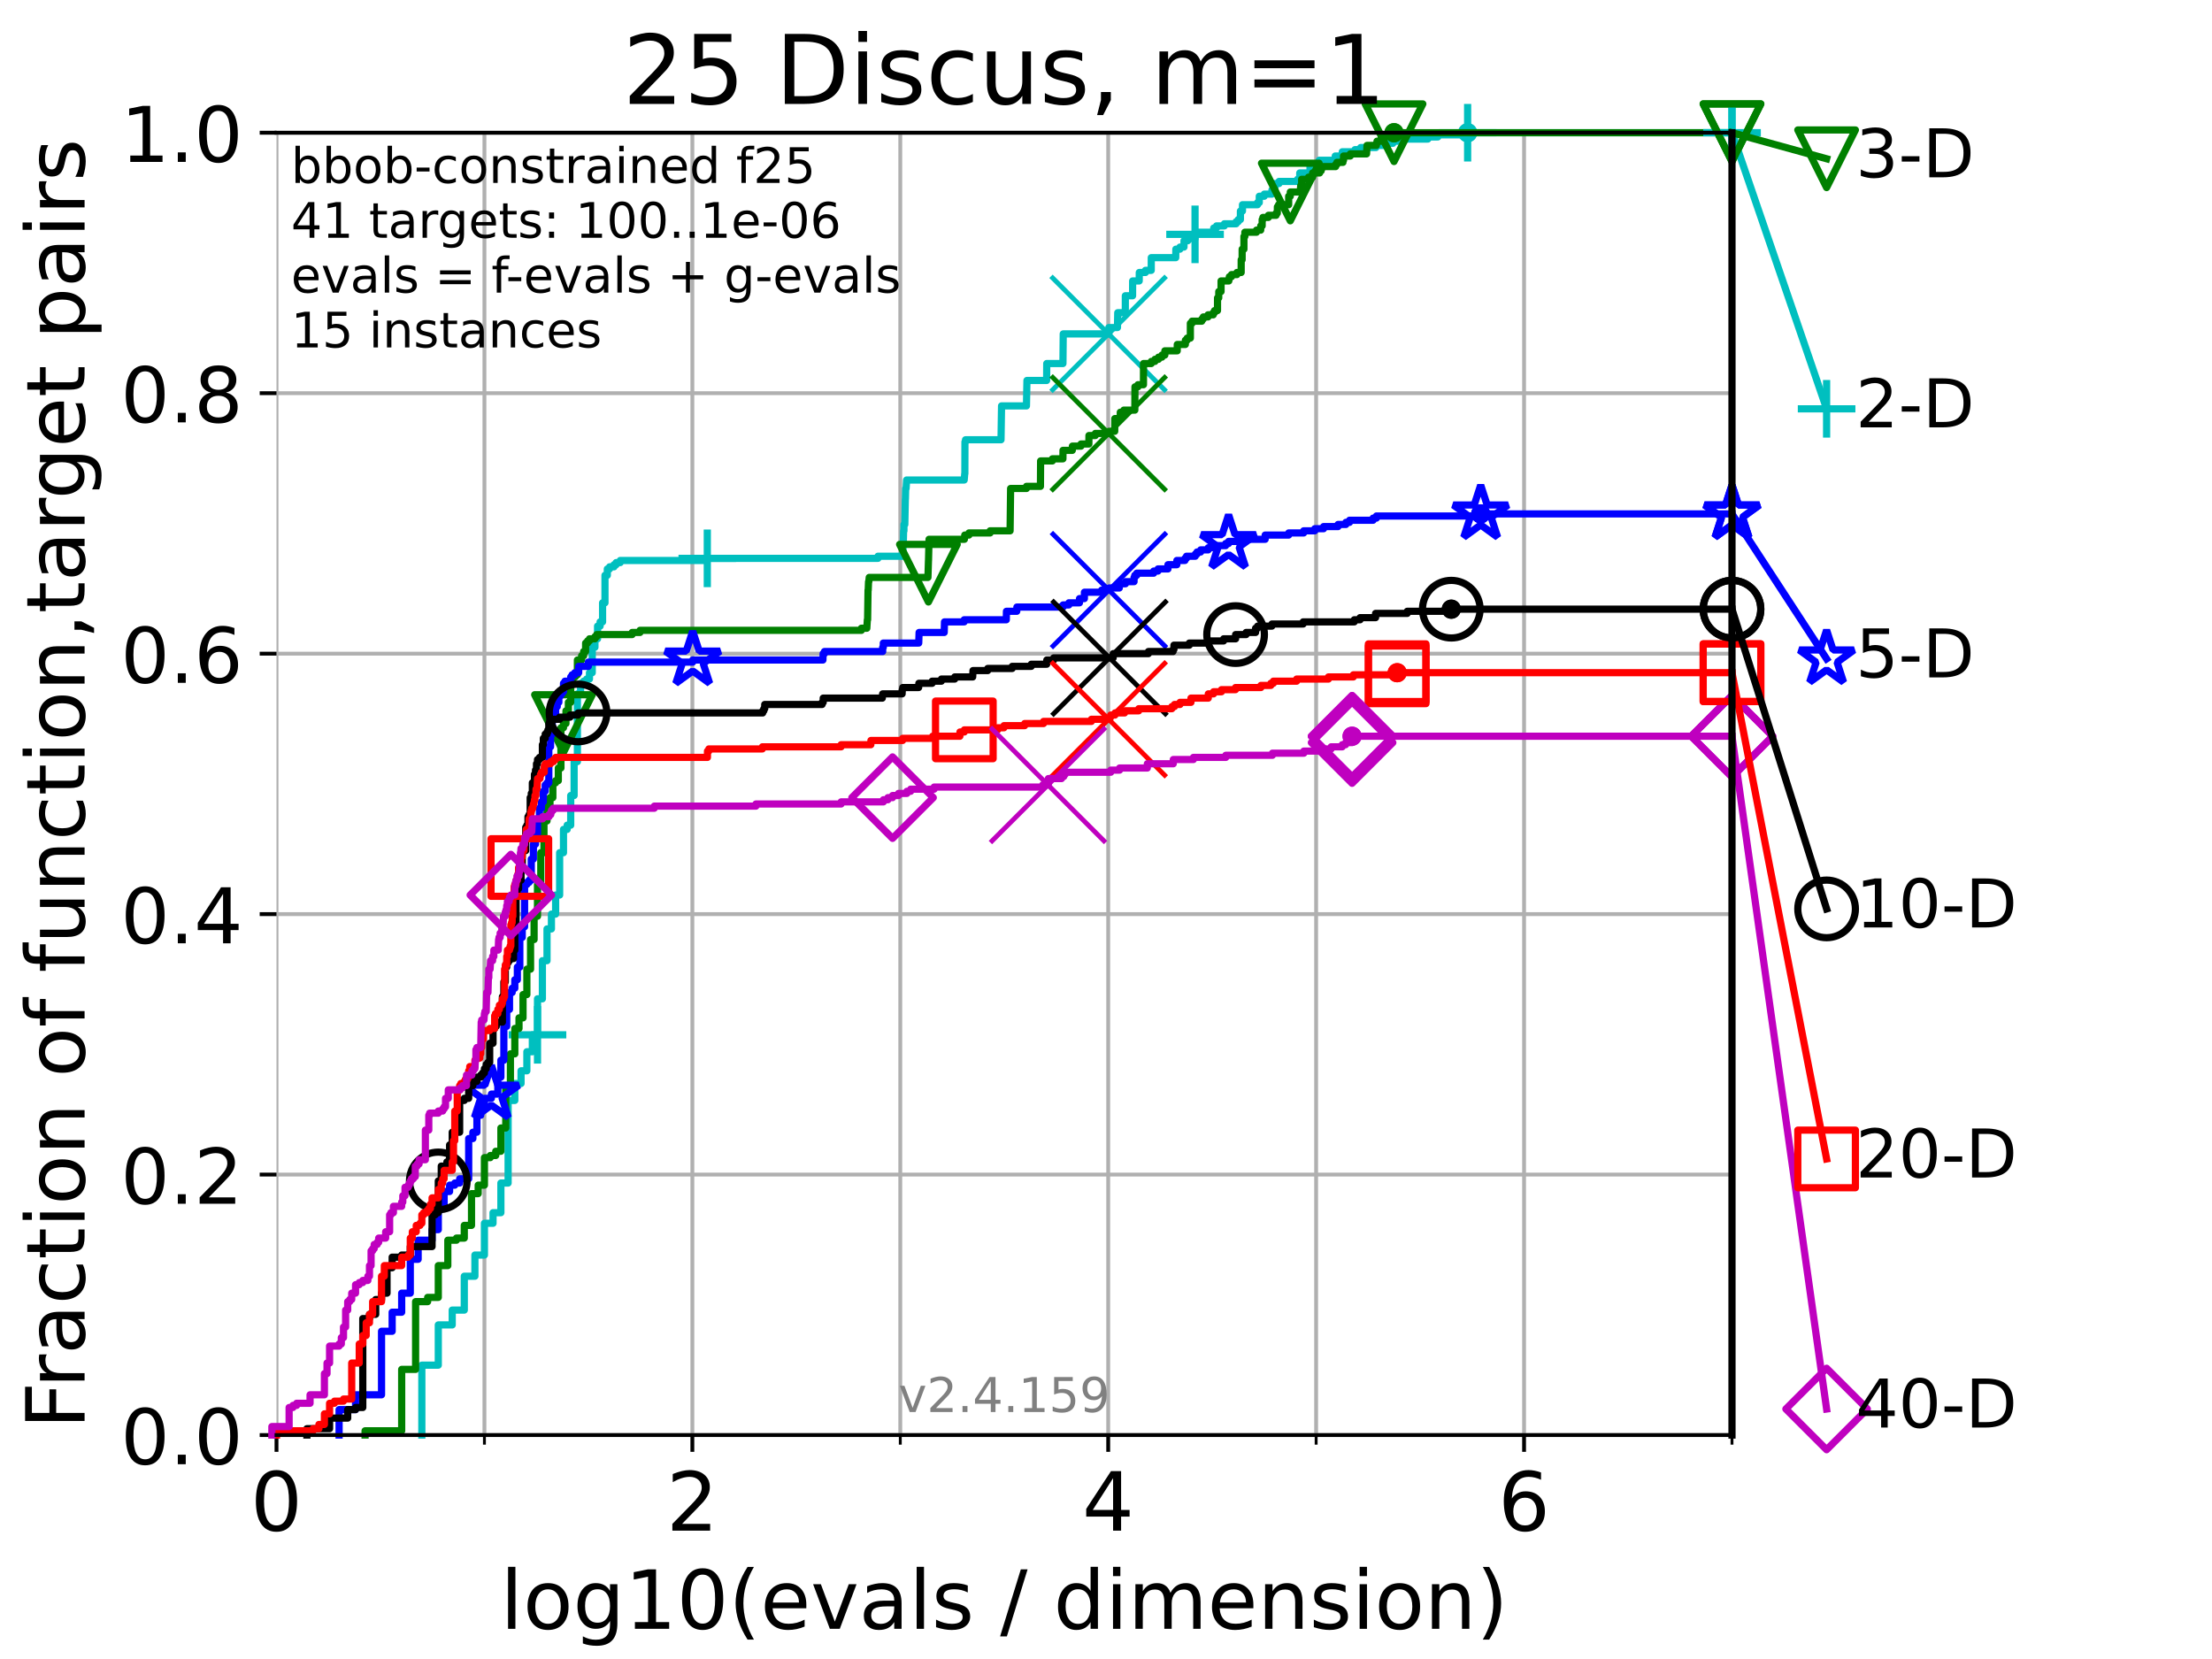 <?xml version="1.0" encoding="utf-8" standalone="no"?>
<!DOCTYPE svg PUBLIC "-//W3C//DTD SVG 1.1//EN"
  "http://www.w3.org/Graphics/SVG/1.1/DTD/svg11.dtd">
<!-- Created with matplotlib (https://matplotlib.org/) -->
<svg height="345.6pt" version="1.1" viewBox="0 0 460.8 345.6" width="460.8pt" xmlns="http://www.w3.org/2000/svg" xmlns:xlink="http://www.w3.org/1999/xlink">
 <defs>
  <style type="text/css">*{stroke-linecap:butt;stroke-linejoin:round;}</style>
 </defs>
 <g id="figure_1">
  <g id="patch_1">
   <path d="M 0 345.6 
L 460.8 345.6 
L 460.8 0 
L 0 0 
z
" style="fill:#ffffff;"/>
  </g>
  <g id="axes_1">
   <g id="patch_2">
    <path d="M 57.6 298.944 
L 360.806 298.944 
L 360.806 27.648 
L 57.6 27.648 
z
" style="fill:#ffffff;"/>
   </g>
   <g id="matplotlib.axis_1">
    <g id="xtick_1">
     <g id="line2d_1">
      <path clip-path="url(#p5742a101dd)" d="M 57.6 298.944 
L 57.6 27.648 
" style="fill:none;stroke:#b0b0b0;stroke-linecap:square;stroke-width:0.8;"/>
     </g>
     <g id="line2d_2">
      <defs>
       <path d="M 0 0 
L 0 3.5 
" id="m07b975e48b" style="stroke:#000000;stroke-width:0.8;"/>
      </defs>
      <g>
       <use style="stroke:#000000;stroke-width:0.8;" x="57.6" xlink:href="#m07b975e48b" y="298.944"/>
      </g>
     </g>
     <g id="text_1">
      <!-- 0 -->
      <g transform="translate(52.192 318.861)scale(0.17 -0.17)">
       <defs>
        <path d="M 31.781 66.406 
Q 24.172 66.406 20.328 58.906 
Q 16.5 51.422 16.5 36.375 
Q 16.5 21.391 20.328 13.891 
Q 24.172 6.391 31.781 6.391 
Q 39.453 6.391 43.281 13.891 
Q 47.125 21.391 47.125 36.375 
Q 47.125 51.422 43.281 58.906 
Q 39.453 66.406 31.781 66.406 
z
M 31.781 74.219 
Q 44.047 74.219 50.516 64.516 
Q 56.984 54.828 56.984 36.375 
Q 56.984 17.969 50.516 8.266 
Q 44.047 -1.422 31.781 -1.422 
Q 19.531 -1.422 13.062 8.266 
Q 6.594 17.969 6.594 36.375 
Q 6.594 54.828 13.062 64.516 
Q 19.531 74.219 31.781 74.219 
z
" id="DejaVuSans-48"/>
       </defs>
       <use xlink:href="#DejaVuSans-48"/>
      </g>
     </g>
    </g>
    <g id="xtick_2">
     <g id="line2d_3">
      <path clip-path="url(#p5742a101dd)" d="M 144.23 298.944 
L 144.23 27.648 
" style="fill:none;stroke:#b0b0b0;stroke-linecap:square;stroke-width:0.8;"/>
     </g>
     <g id="line2d_4">
      <g>
       <use style="stroke:#000000;stroke-width:0.8;" x="144.23" xlink:href="#m07b975e48b" y="298.944"/>
      </g>
     </g>
     <g id="text_2">
      <!-- 2 -->
      <g transform="translate(138.822 318.861)scale(0.17 -0.17)">
       <defs>
        <path d="M 19.188 8.297 
L 53.609 8.297 
L 53.609 0 
L 7.328 0 
L 7.328 8.297 
Q 12.938 14.109 22.625 23.891 
Q 32.328 33.688 34.812 36.531 
Q 39.547 41.844 41.422 45.531 
Q 43.312 49.219 43.312 52.781 
Q 43.312 58.594 39.234 62.25 
Q 35.156 65.922 28.609 65.922 
Q 23.969 65.922 18.812 64.312 
Q 13.672 62.703 7.812 59.422 
L 7.812 69.391 
Q 13.766 71.781 18.938 73 
Q 24.125 74.219 28.422 74.219 
Q 39.75 74.219 46.484 68.547 
Q 53.219 62.891 53.219 53.422 
Q 53.219 48.922 51.531 44.891 
Q 49.859 40.875 45.406 35.406 
Q 44.188 33.984 37.641 27.219 
Q 31.109 20.453 19.188 8.297 
z
" id="DejaVuSans-50"/>
       </defs>
       <use xlink:href="#DejaVuSans-50"/>
      </g>
     </g>
    </g>
    <g id="xtick_3">
     <g id="line2d_5">
      <path clip-path="url(#p5742a101dd)" d="M 230.861 298.944 
L 230.861 27.648 
" style="fill:none;stroke:#b0b0b0;stroke-linecap:square;stroke-width:0.8;"/>
     </g>
     <g id="line2d_6">
      <g>
       <use style="stroke:#000000;stroke-width:0.8;" x="230.861" xlink:href="#m07b975e48b" y="298.944"/>
      </g>
     </g>
     <g id="text_3">
      <!-- 4 -->
      <g transform="translate(225.453 318.861)scale(0.17 -0.17)">
       <defs>
        <path d="M 37.797 64.312 
L 12.891 25.391 
L 37.797 25.391 
z
M 35.203 72.906 
L 47.609 72.906 
L 47.609 25.391 
L 58.016 25.391 
L 58.016 17.188 
L 47.609 17.188 
L 47.609 0 
L 37.797 0 
L 37.797 17.188 
L 4.891 17.188 
L 4.891 26.703 
z
" id="DejaVuSans-52"/>
       </defs>
       <use xlink:href="#DejaVuSans-52"/>
      </g>
     </g>
    </g>
    <g id="xtick_4">
     <g id="line2d_7">
      <path clip-path="url(#p5742a101dd)" d="M 317.491 298.944 
L 317.491 27.648 
" style="fill:none;stroke:#b0b0b0;stroke-linecap:square;stroke-width:0.8;"/>
     </g>
     <g id="line2d_8">
      <g>
       <use style="stroke:#000000;stroke-width:0.8;" x="317.491" xlink:href="#m07b975e48b" y="298.944"/>
      </g>
     </g>
     <g id="text_4">
      <!-- 6 -->
      <g transform="translate(312.083 318.861)scale(0.17 -0.17)">
       <defs>
        <path d="M 33.016 40.375 
Q 26.375 40.375 22.484 35.828 
Q 18.609 31.297 18.609 23.391 
Q 18.609 15.531 22.484 10.953 
Q 26.375 6.391 33.016 6.391 
Q 39.656 6.391 43.531 10.953 
Q 47.406 15.531 47.406 23.391 
Q 47.406 31.297 43.531 35.828 
Q 39.656 40.375 33.016 40.375 
z
M 52.594 71.297 
L 52.594 62.312 
Q 48.875 64.062 45.094 64.984 
Q 41.312 65.922 37.594 65.922 
Q 27.828 65.922 22.672 59.328 
Q 17.531 52.734 16.797 39.406 
Q 19.672 43.656 24.016 45.922 
Q 28.375 48.188 33.594 48.188 
Q 44.578 48.188 50.953 41.516 
Q 57.328 34.859 57.328 23.391 
Q 57.328 12.156 50.688 5.359 
Q 44.047 -1.422 33.016 -1.422 
Q 20.359 -1.422 13.672 8.266 
Q 6.984 17.969 6.984 36.375 
Q 6.984 53.656 15.188 63.938 
Q 23.391 74.219 37.203 74.219 
Q 40.922 74.219 44.703 73.484 
Q 48.484 72.75 52.594 71.297 
z
" id="DejaVuSans-54"/>
       </defs>
       <use xlink:href="#DejaVuSans-54"/>
      </g>
     </g>
    </g>
    <g id="xtick_5">
     <g id="line2d_9">
      <path clip-path="url(#p5742a101dd)" d="M 100.915 298.944 
L 100.915 27.648 
" style="fill:none;stroke:#b0b0b0;stroke-linecap:square;stroke-width:0.8;"/>
     </g>
     <g id="line2d_10">
      <defs>
       <path d="M 0 0 
L 0 2 
" id="mdc5cd130dc" style="stroke:#000000;stroke-width:0.6;"/>
      </defs>
      <g>
       <use style="stroke:#000000;stroke-width:0.6;" x="100.915" xlink:href="#mdc5cd130dc" y="298.944"/>
      </g>
     </g>
    </g>
    <g id="xtick_6">
     <g id="line2d_11">
      <path clip-path="url(#p5742a101dd)" d="M 187.546 298.944 
L 187.546 27.648 
" style="fill:none;stroke:#b0b0b0;stroke-linecap:square;stroke-width:0.8;"/>
     </g>
     <g id="line2d_12">
      <g>
       <use style="stroke:#000000;stroke-width:0.6;" x="187.546" xlink:href="#mdc5cd130dc" y="298.944"/>
      </g>
     </g>
    </g>
    <g id="xtick_7">
     <g id="line2d_13">
      <path clip-path="url(#p5742a101dd)" d="M 274.176 298.944 
L 274.176 27.648 
" style="fill:none;stroke:#b0b0b0;stroke-linecap:square;stroke-width:0.8;"/>
     </g>
     <g id="line2d_14">
      <g>
       <use style="stroke:#000000;stroke-width:0.6;" x="274.176" xlink:href="#mdc5cd130dc" y="298.944"/>
      </g>
     </g>
    </g>
    <g id="xtick_8">
     <g id="line2d_15">
      <path clip-path="url(#p5742a101dd)" d="M 360.806 298.944 
L 360.806 27.648 
" style="fill:none;stroke:#b0b0b0;stroke-linecap:square;stroke-width:0.8;"/>
     </g>
     <g id="line2d_16">
      <g>
       <use style="stroke:#000000;stroke-width:0.6;" x="360.806" xlink:href="#mdc5cd130dc" y="298.944"/>
      </g>
     </g>
    </g>
    <g id="text_5">
     <!-- log10(evals / dimension) -->
     <g transform="translate(104.239 339.314)scale(0.17 -0.17)">
      <defs>
       <path d="M 9.422 75.984 
L 18.406 75.984 
L 18.406 0 
L 9.422 0 
z
" id="DejaVuSans-108"/>
       <path d="M 30.609 48.391 
Q 23.391 48.391 19.188 42.75 
Q 14.984 37.109 14.984 27.297 
Q 14.984 17.484 19.156 11.844 
Q 23.344 6.203 30.609 6.203 
Q 37.797 6.203 41.984 11.859 
Q 46.188 17.531 46.188 27.297 
Q 46.188 37.016 41.984 42.703 
Q 37.797 48.391 30.609 48.391 
z
M 30.609 56 
Q 42.328 56 49.016 48.375 
Q 55.719 40.766 55.719 27.297 
Q 55.719 13.875 49.016 6.219 
Q 42.328 -1.422 30.609 -1.422 
Q 18.844 -1.422 12.172 6.219 
Q 5.516 13.875 5.516 27.297 
Q 5.516 40.766 12.172 48.375 
Q 18.844 56 30.609 56 
z
" id="DejaVuSans-111"/>
       <path d="M 45.406 27.984 
Q 45.406 37.75 41.375 43.109 
Q 37.359 48.484 30.078 48.484 
Q 22.859 48.484 18.828 43.109 
Q 14.797 37.75 14.797 27.984 
Q 14.797 18.266 18.828 12.891 
Q 22.859 7.516 30.078 7.516 
Q 37.359 7.516 41.375 12.891 
Q 45.406 18.266 45.406 27.984 
z
M 54.391 6.781 
Q 54.391 -7.172 48.188 -13.984 
Q 42 -20.797 29.203 -20.797 
Q 24.469 -20.797 20.266 -20.094 
Q 16.062 -19.391 12.109 -17.922 
L 12.109 -9.188 
Q 16.062 -11.328 19.922 -12.344 
Q 23.781 -13.375 27.781 -13.375 
Q 36.625 -13.375 41.016 -8.766 
Q 45.406 -4.156 45.406 5.172 
L 45.406 9.625 
Q 42.625 4.781 38.281 2.391 
Q 33.938 0 27.875 0 
Q 17.828 0 11.672 7.656 
Q 5.516 15.328 5.516 27.984 
Q 5.516 40.672 11.672 48.328 
Q 17.828 56 27.875 56 
Q 33.938 56 38.281 53.609 
Q 42.625 51.219 45.406 46.391 
L 45.406 54.688 
L 54.391 54.688 
z
" id="DejaVuSans-103"/>
       <path d="M 12.406 8.297 
L 28.516 8.297 
L 28.516 63.922 
L 10.984 60.406 
L 10.984 69.391 
L 28.422 72.906 
L 38.281 72.906 
L 38.281 8.297 
L 54.391 8.297 
L 54.391 0 
L 12.406 0 
z
" id="DejaVuSans-49"/>
       <path d="M 31 75.875 
Q 24.469 64.656 21.281 53.656 
Q 18.109 42.672 18.109 31.391 
Q 18.109 20.125 21.312 9.062 
Q 24.516 -2 31 -13.188 
L 23.188 -13.188 
Q 15.875 -1.703 12.234 9.375 
Q 8.594 20.453 8.594 31.391 
Q 8.594 42.281 12.203 53.312 
Q 15.828 64.359 23.188 75.875 
z
" id="DejaVuSans-40"/>
       <path d="M 56.203 29.594 
L 56.203 25.203 
L 14.891 25.203 
Q 15.484 15.922 20.484 11.062 
Q 25.484 6.203 34.422 6.203 
Q 39.594 6.203 44.453 7.469 
Q 49.312 8.734 54.109 11.281 
L 54.109 2.781 
Q 49.266 0.734 44.188 -0.344 
Q 39.109 -1.422 33.891 -1.422 
Q 20.797 -1.422 13.156 6.188 
Q 5.516 13.812 5.516 26.812 
Q 5.516 40.234 12.766 48.109 
Q 20.016 56 32.328 56 
Q 43.359 56 49.781 48.891 
Q 56.203 41.797 56.203 29.594 
z
M 47.219 32.234 
Q 47.125 39.594 43.094 43.984 
Q 39.062 48.391 32.422 48.391 
Q 24.906 48.391 20.391 44.141 
Q 15.875 39.891 15.188 32.172 
z
" id="DejaVuSans-101"/>
       <path d="M 2.984 54.688 
L 12.5 54.688 
L 29.594 8.797 
L 46.688 54.688 
L 56.203 54.688 
L 35.688 0 
L 23.484 0 
z
" id="DejaVuSans-118"/>
       <path d="M 34.281 27.484 
Q 23.391 27.484 19.188 25 
Q 14.984 22.516 14.984 16.5 
Q 14.984 11.719 18.141 8.906 
Q 21.297 6.109 26.703 6.109 
Q 34.188 6.109 38.703 11.406 
Q 43.219 16.703 43.219 25.484 
L 43.219 27.484 
z
M 52.203 31.203 
L 52.203 0 
L 43.219 0 
L 43.219 8.297 
Q 40.141 3.328 35.547 0.953 
Q 30.953 -1.422 24.312 -1.422 
Q 15.922 -1.422 10.953 3.297 
Q 6 8.016 6 15.922 
Q 6 25.141 12.172 29.828 
Q 18.359 34.516 30.609 34.516 
L 43.219 34.516 
L 43.219 35.406 
Q 43.219 41.609 39.141 45 
Q 35.062 48.391 27.688 48.391 
Q 23 48.391 18.547 47.266 
Q 14.109 46.141 10.016 43.891 
L 10.016 52.203 
Q 14.938 54.109 19.578 55.047 
Q 24.219 56 28.609 56 
Q 40.484 56 46.344 49.844 
Q 52.203 43.703 52.203 31.203 
z
" id="DejaVuSans-97"/>
       <path d="M 44.281 53.078 
L 44.281 44.578 
Q 40.484 46.531 36.375 47.5 
Q 32.281 48.484 27.875 48.484 
Q 21.188 48.484 17.844 46.438 
Q 14.5 44.391 14.5 40.281 
Q 14.5 37.156 16.891 35.375 
Q 19.281 33.594 26.516 31.984 
L 29.594 31.297 
Q 39.156 29.25 43.188 25.516 
Q 47.219 21.781 47.219 15.094 
Q 47.219 7.469 41.188 3.016 
Q 35.156 -1.422 24.609 -1.422 
Q 20.219 -1.422 15.453 -0.562 
Q 10.688 0.297 5.422 2 
L 5.422 11.281 
Q 10.406 8.688 15.234 7.391 
Q 20.062 6.109 24.812 6.109 
Q 31.156 6.109 34.562 8.281 
Q 37.984 10.453 37.984 14.406 
Q 37.984 18.062 35.516 20.016 
Q 33.062 21.969 24.703 23.781 
L 21.578 24.516 
Q 13.234 26.266 9.516 29.906 
Q 5.812 33.547 5.812 39.891 
Q 5.812 47.609 11.281 51.797 
Q 16.75 56 26.812 56 
Q 31.781 56 36.172 55.266 
Q 40.578 54.547 44.281 53.078 
z
" id="DejaVuSans-115"/>
       <path id="DejaVuSans-32"/>
       <path d="M 25.391 72.906 
L 33.688 72.906 
L 8.297 -9.281 
L 0 -9.281 
z
" id="DejaVuSans-47"/>
       <path d="M 45.406 46.391 
L 45.406 75.984 
L 54.391 75.984 
L 54.391 0 
L 45.406 0 
L 45.406 8.203 
Q 42.578 3.328 38.25 0.953 
Q 33.938 -1.422 27.875 -1.422 
Q 17.969 -1.422 11.734 6.484 
Q 5.516 14.406 5.516 27.297 
Q 5.516 40.188 11.734 48.094 
Q 17.969 56 27.875 56 
Q 33.938 56 38.25 53.625 
Q 42.578 51.266 45.406 46.391 
z
M 14.797 27.297 
Q 14.797 17.391 18.875 11.75 
Q 22.953 6.109 30.078 6.109 
Q 37.203 6.109 41.297 11.75 
Q 45.406 17.391 45.406 27.297 
Q 45.406 37.203 41.297 42.844 
Q 37.203 48.484 30.078 48.484 
Q 22.953 48.484 18.875 42.844 
Q 14.797 37.203 14.797 27.297 
z
" id="DejaVuSans-100"/>
       <path d="M 9.422 54.688 
L 18.406 54.688 
L 18.406 0 
L 9.422 0 
z
M 9.422 75.984 
L 18.406 75.984 
L 18.406 64.594 
L 9.422 64.594 
z
" id="DejaVuSans-105"/>
       <path d="M 52 44.188 
Q 55.375 50.25 60.062 53.125 
Q 64.75 56 71.094 56 
Q 79.641 56 84.281 50.016 
Q 88.922 44.047 88.922 33.016 
L 88.922 0 
L 79.891 0 
L 79.891 32.719 
Q 79.891 40.578 77.094 44.375 
Q 74.312 48.188 68.609 48.188 
Q 61.625 48.188 57.562 43.547 
Q 53.516 38.922 53.516 30.906 
L 53.516 0 
L 44.484 0 
L 44.484 32.719 
Q 44.484 40.625 41.703 44.406 
Q 38.922 48.188 33.109 48.188 
Q 26.219 48.188 22.156 43.531 
Q 18.109 38.875 18.109 30.906 
L 18.109 0 
L 9.078 0 
L 9.078 54.688 
L 18.109 54.688 
L 18.109 46.188 
Q 21.188 51.219 25.484 53.609 
Q 29.781 56 35.688 56 
Q 41.656 56 45.828 52.969 
Q 50 49.953 52 44.188 
z
" id="DejaVuSans-109"/>
       <path d="M 54.891 33.016 
L 54.891 0 
L 45.906 0 
L 45.906 32.719 
Q 45.906 40.484 42.875 44.328 
Q 39.844 48.188 33.797 48.188 
Q 26.516 48.188 22.312 43.547 
Q 18.109 38.922 18.109 30.906 
L 18.109 0 
L 9.078 0 
L 9.078 54.688 
L 18.109 54.688 
L 18.109 46.188 
Q 21.344 51.125 25.703 53.562 
Q 30.078 56 35.797 56 
Q 45.219 56 50.047 50.172 
Q 54.891 44.344 54.891 33.016 
z
" id="DejaVuSans-110"/>
       <path d="M 8.016 75.875 
L 15.828 75.875 
Q 23.141 64.359 26.781 53.312 
Q 30.422 42.281 30.422 31.391 
Q 30.422 20.453 26.781 9.375 
Q 23.141 -1.703 15.828 -13.188 
L 8.016 -13.188 
Q 14.5 -2 17.703 9.062 
Q 20.906 20.125 20.906 31.391 
Q 20.906 42.672 17.703 53.656 
Q 14.5 64.656 8.016 75.875 
z
" id="DejaVuSans-41"/>
      </defs>
      <use xlink:href="#DejaVuSans-108"/>
      <use x="27.783" xlink:href="#DejaVuSans-111"/>
      <use x="88.965" xlink:href="#DejaVuSans-103"/>
      <use x="152.441" xlink:href="#DejaVuSans-49"/>
      <use x="216.064" xlink:href="#DejaVuSans-48"/>
      <use x="279.688" xlink:href="#DejaVuSans-40"/>
      <use x="318.701" xlink:href="#DejaVuSans-101"/>
      <use x="380.225" xlink:href="#DejaVuSans-118"/>
      <use x="439.404" xlink:href="#DejaVuSans-97"/>
      <use x="500.684" xlink:href="#DejaVuSans-108"/>
      <use x="528.467" xlink:href="#DejaVuSans-115"/>
      <use x="580.566" xlink:href="#DejaVuSans-32"/>
      <use x="612.354" xlink:href="#DejaVuSans-47"/>
      <use x="646.045" xlink:href="#DejaVuSans-32"/>
      <use x="677.832" xlink:href="#DejaVuSans-100"/>
      <use x="741.309" xlink:href="#DejaVuSans-105"/>
      <use x="769.092" xlink:href="#DejaVuSans-109"/>
      <use x="866.504" xlink:href="#DejaVuSans-101"/>
      <use x="928.027" xlink:href="#DejaVuSans-110"/>
      <use x="991.406" xlink:href="#DejaVuSans-115"/>
      <use x="1043.506" xlink:href="#DejaVuSans-105"/>
      <use x="1071.289" xlink:href="#DejaVuSans-111"/>
      <use x="1132.471" xlink:href="#DejaVuSans-110"/>
      <use x="1195.85" xlink:href="#DejaVuSans-41"/>
     </g>
    </g>
   </g>
   <g id="matplotlib.axis_2">
    <g id="ytick_1">
     <g id="line2d_17">
      <path clip-path="url(#p5742a101dd)" d="M 57.6 298.944 
L 360.806 298.944 
" style="fill:none;stroke:#b0b0b0;stroke-linecap:square;stroke-width:0.8;"/>
     </g>
     <g id="line2d_18">
      <defs>
       <path d="M 0 0 
L -3.5 0 
" id="m9de0197070" style="stroke:#000000;stroke-width:0.8;"/>
      </defs>
      <g>
       <use style="stroke:#000000;stroke-width:0.8;" x="57.6" xlink:href="#m9de0197070" y="298.944"/>
      </g>
     </g>
     <g id="text_6">
      <!-- 0.0 -->
      <g transform="translate(25.155 305.023)scale(0.16 -0.16)">
       <defs>
        <path d="M 10.688 12.406 
L 21 12.406 
L 21 0 
L 10.688 0 
z
" id="DejaVuSans-46"/>
       </defs>
       <use xlink:href="#DejaVuSans-48"/>
       <use x="63.623" xlink:href="#DejaVuSans-46"/>
       <use x="95.41" xlink:href="#DejaVuSans-48"/>
      </g>
     </g>
    </g>
    <g id="ytick_2">
     <g id="line2d_19">
      <path clip-path="url(#p5742a101dd)" d="M 57.6 244.685 
L 360.806 244.685 
" style="fill:none;stroke:#b0b0b0;stroke-linecap:square;stroke-width:0.8;"/>
     </g>
     <g id="line2d_20">
      <g>
       <use style="stroke:#000000;stroke-width:0.8;" x="57.6" xlink:href="#m9de0197070" y="244.685"/>
      </g>
     </g>
     <g id="text_7">
      <!-- 0.2 -->
      <g transform="translate(25.155 250.764)scale(0.16 -0.16)">
       <use xlink:href="#DejaVuSans-48"/>
       <use x="63.623" xlink:href="#DejaVuSans-46"/>
       <use x="95.41" xlink:href="#DejaVuSans-50"/>
      </g>
     </g>
    </g>
    <g id="ytick_3">
     <g id="line2d_21">
      <path clip-path="url(#p5742a101dd)" d="M 57.6 190.426 
L 360.806 190.426 
" style="fill:none;stroke:#b0b0b0;stroke-linecap:square;stroke-width:0.8;"/>
     </g>
     <g id="line2d_22">
      <g>
       <use style="stroke:#000000;stroke-width:0.8;" x="57.6" xlink:href="#m9de0197070" y="190.426"/>
      </g>
     </g>
     <g id="text_8">
      <!-- 0.4 -->
      <g transform="translate(25.155 196.504)scale(0.16 -0.16)">
       <use xlink:href="#DejaVuSans-48"/>
       <use x="63.623" xlink:href="#DejaVuSans-46"/>
       <use x="95.41" xlink:href="#DejaVuSans-52"/>
      </g>
     </g>
    </g>
    <g id="ytick_4">
     <g id="line2d_23">
      <path clip-path="url(#p5742a101dd)" d="M 57.6 136.166 
L 360.806 136.166 
" style="fill:none;stroke:#b0b0b0;stroke-linecap:square;stroke-width:0.8;"/>
     </g>
     <g id="line2d_24">
      <g>
       <use style="stroke:#000000;stroke-width:0.8;" x="57.6" xlink:href="#m9de0197070" y="136.166"/>
      </g>
     </g>
     <g id="text_9">
      <!-- 0.6 -->
      <g transform="translate(25.155 142.245)scale(0.16 -0.16)">
       <use xlink:href="#DejaVuSans-48"/>
       <use x="63.623" xlink:href="#DejaVuSans-46"/>
       <use x="95.41" xlink:href="#DejaVuSans-54"/>
      </g>
     </g>
    </g>
    <g id="ytick_5">
     <g id="line2d_25">
      <path clip-path="url(#p5742a101dd)" d="M 57.6 81.907 
L 360.806 81.907 
" style="fill:none;stroke:#b0b0b0;stroke-linecap:square;stroke-width:0.8;"/>
     </g>
     <g id="line2d_26">
      <g>
       <use style="stroke:#000000;stroke-width:0.8;" x="57.6" xlink:href="#m9de0197070" y="81.907"/>
      </g>
     </g>
     <g id="text_10">
      <!-- 0.8 -->
      <g transform="translate(25.155 87.986)scale(0.16 -0.16)">
       <defs>
        <path d="M 31.781 34.625 
Q 24.75 34.625 20.719 30.859 
Q 16.703 27.094 16.703 20.516 
Q 16.703 13.922 20.719 10.156 
Q 24.75 6.391 31.781 6.391 
Q 38.812 6.391 42.859 10.172 
Q 46.922 13.969 46.922 20.516 
Q 46.922 27.094 42.891 30.859 
Q 38.875 34.625 31.781 34.625 
z
M 21.922 38.812 
Q 15.578 40.375 12.031 44.719 
Q 8.5 49.078 8.5 55.328 
Q 8.5 64.062 14.719 69.141 
Q 20.953 74.219 31.781 74.219 
Q 42.672 74.219 48.875 69.141 
Q 55.078 64.062 55.078 55.328 
Q 55.078 49.078 51.531 44.719 
Q 48 40.375 41.703 38.812 
Q 48.828 37.156 52.797 32.312 
Q 56.781 27.484 56.781 20.516 
Q 56.781 9.906 50.312 4.234 
Q 43.844 -1.422 31.781 -1.422 
Q 19.734 -1.422 13.25 4.234 
Q 6.781 9.906 6.781 20.516 
Q 6.781 27.484 10.781 32.312 
Q 14.797 37.156 21.922 38.812 
z
M 18.312 54.391 
Q 18.312 48.734 21.844 45.562 
Q 25.391 42.391 31.781 42.391 
Q 38.141 42.391 41.719 45.562 
Q 45.312 48.734 45.312 54.391 
Q 45.312 60.062 41.719 63.234 
Q 38.141 66.406 31.781 66.406 
Q 25.391 66.406 21.844 63.234 
Q 18.312 60.062 18.312 54.391 
z
" id="DejaVuSans-56"/>
       </defs>
       <use xlink:href="#DejaVuSans-48"/>
       <use x="63.623" xlink:href="#DejaVuSans-46"/>
       <use x="95.41" xlink:href="#DejaVuSans-56"/>
      </g>
     </g>
    </g>
    <g id="ytick_6">
     <g id="line2d_27">
      <path clip-path="url(#p5742a101dd)" d="M 57.6 27.648 
L 360.806 27.648 
" style="fill:none;stroke:#b0b0b0;stroke-linecap:square;stroke-width:0.8;"/>
     </g>
     <g id="line2d_28">
      <g>
       <use style="stroke:#000000;stroke-width:0.8;" x="57.6" xlink:href="#m9de0197070" y="27.648"/>
      </g>
     </g>
     <g id="text_11">
      <!-- 1.0 -->
      <g transform="translate(25.155 33.727)scale(0.16 -0.16)">
       <use xlink:href="#DejaVuSans-49"/>
       <use x="63.623" xlink:href="#DejaVuSans-46"/>
       <use x="95.41" xlink:href="#DejaVuSans-48"/>
      </g>
     </g>
    </g>
    <g id="text_12">
     <!-- Fraction of function,target pairs -->
     <g transform="translate(17.62 297.681)rotate(-90)scale(0.17 -0.17)">
      <defs>
       <path d="M 9.812 72.906 
L 51.703 72.906 
L 51.703 64.594 
L 19.672 64.594 
L 19.672 43.109 
L 48.578 43.109 
L 48.578 34.812 
L 19.672 34.812 
L 19.672 0 
L 9.812 0 
z
" id="DejaVuSans-70"/>
       <path d="M 41.109 46.297 
Q 39.594 47.172 37.812 47.578 
Q 36.031 48 33.891 48 
Q 26.266 48 22.188 43.047 
Q 18.109 38.094 18.109 28.812 
L 18.109 0 
L 9.078 0 
L 9.078 54.688 
L 18.109 54.688 
L 18.109 46.188 
Q 20.953 51.172 25.484 53.578 
Q 30.031 56 36.531 56 
Q 37.453 56 38.578 55.875 
Q 39.703 55.766 41.062 55.516 
z
" id="DejaVuSans-114"/>
       <path d="M 48.781 52.594 
L 48.781 44.188 
Q 44.969 46.297 41.141 47.344 
Q 37.312 48.391 33.406 48.391 
Q 24.656 48.391 19.812 42.844 
Q 14.984 37.312 14.984 27.297 
Q 14.984 17.281 19.812 11.734 
Q 24.656 6.203 33.406 6.203 
Q 37.312 6.203 41.141 7.25 
Q 44.969 8.297 48.781 10.406 
L 48.781 2.094 
Q 45.016 0.344 40.984 -0.531 
Q 36.969 -1.422 32.422 -1.422 
Q 20.062 -1.422 12.781 6.344 
Q 5.516 14.109 5.516 27.297 
Q 5.516 40.672 12.859 48.328 
Q 20.219 56 33.016 56 
Q 37.156 56 41.109 55.141 
Q 45.062 54.297 48.781 52.594 
z
" id="DejaVuSans-99"/>
       <path d="M 18.312 70.219 
L 18.312 54.688 
L 36.812 54.688 
L 36.812 47.703 
L 18.312 47.703 
L 18.312 18.016 
Q 18.312 11.328 20.141 9.422 
Q 21.969 7.516 27.594 7.516 
L 36.812 7.516 
L 36.812 0 
L 27.594 0 
Q 17.188 0 13.234 3.875 
Q 9.281 7.766 9.281 18.016 
L 9.281 47.703 
L 2.688 47.703 
L 2.688 54.688 
L 9.281 54.688 
L 9.281 70.219 
z
" id="DejaVuSans-116"/>
       <path d="M 37.109 75.984 
L 37.109 68.5 
L 28.516 68.5 
Q 23.688 68.5 21.797 66.547 
Q 19.922 64.594 19.922 59.516 
L 19.922 54.688 
L 34.719 54.688 
L 34.719 47.703 
L 19.922 47.703 
L 19.922 0 
L 10.891 0 
L 10.891 47.703 
L 2.297 47.703 
L 2.297 54.688 
L 10.891 54.688 
L 10.891 58.5 
Q 10.891 67.625 15.141 71.797 
Q 19.391 75.984 28.609 75.984 
z
" id="DejaVuSans-102"/>
       <path d="M 8.5 21.578 
L 8.5 54.688 
L 17.484 54.688 
L 17.484 21.922 
Q 17.484 14.156 20.5 10.266 
Q 23.531 6.391 29.594 6.391 
Q 36.859 6.391 41.078 11.031 
Q 45.312 15.672 45.312 23.688 
L 45.312 54.688 
L 54.297 54.688 
L 54.297 0 
L 45.312 0 
L 45.312 8.406 
Q 42.047 3.422 37.719 1 
Q 33.406 -1.422 27.688 -1.422 
Q 18.266 -1.422 13.375 4.438 
Q 8.5 10.297 8.5 21.578 
z
M 31.109 56 
z
" id="DejaVuSans-117"/>
       <path d="M 11.719 12.406 
L 22.016 12.406 
L 22.016 4 
L 14.016 -11.625 
L 7.719 -11.625 
L 11.719 4 
z
" id="DejaVuSans-44"/>
       <path d="M 18.109 8.203 
L 18.109 -20.797 
L 9.078 -20.797 
L 9.078 54.688 
L 18.109 54.688 
L 18.109 46.391 
Q 20.953 51.266 25.266 53.625 
Q 29.594 56 35.594 56 
Q 45.562 56 51.781 48.094 
Q 58.016 40.188 58.016 27.297 
Q 58.016 14.406 51.781 6.484 
Q 45.562 -1.422 35.594 -1.422 
Q 29.594 -1.422 25.266 0.953 
Q 20.953 3.328 18.109 8.203 
z
M 48.688 27.297 
Q 48.688 37.203 44.609 42.844 
Q 40.531 48.484 33.406 48.484 
Q 26.266 48.484 22.188 42.844 
Q 18.109 37.203 18.109 27.297 
Q 18.109 17.391 22.188 11.75 
Q 26.266 6.109 33.406 6.109 
Q 40.531 6.109 44.609 11.75 
Q 48.688 17.391 48.688 27.297 
z
" id="DejaVuSans-112"/>
      </defs>
      <use xlink:href="#DejaVuSans-70"/>
      <use x="50.27" xlink:href="#DejaVuSans-114"/>
      <use x="91.383" xlink:href="#DejaVuSans-97"/>
      <use x="152.662" xlink:href="#DejaVuSans-99"/>
      <use x="207.643" xlink:href="#DejaVuSans-116"/>
      <use x="246.852" xlink:href="#DejaVuSans-105"/>
      <use x="274.635" xlink:href="#DejaVuSans-111"/>
      <use x="335.816" xlink:href="#DejaVuSans-110"/>
      <use x="399.195" xlink:href="#DejaVuSans-32"/>
      <use x="430.982" xlink:href="#DejaVuSans-111"/>
      <use x="492.164" xlink:href="#DejaVuSans-102"/>
      <use x="527.369" xlink:href="#DejaVuSans-32"/>
      <use x="559.156" xlink:href="#DejaVuSans-102"/>
      <use x="594.361" xlink:href="#DejaVuSans-117"/>
      <use x="657.74" xlink:href="#DejaVuSans-110"/>
      <use x="721.119" xlink:href="#DejaVuSans-99"/>
      <use x="776.1" xlink:href="#DejaVuSans-116"/>
      <use x="815.309" xlink:href="#DejaVuSans-105"/>
      <use x="843.092" xlink:href="#DejaVuSans-111"/>
      <use x="904.273" xlink:href="#DejaVuSans-110"/>
      <use x="967.652" xlink:href="#DejaVuSans-44"/>
      <use x="999.439" xlink:href="#DejaVuSans-116"/>
      <use x="1038.648" xlink:href="#DejaVuSans-97"/>
      <use x="1099.928" xlink:href="#DejaVuSans-114"/>
      <use x="1139.291" xlink:href="#DejaVuSans-103"/>
      <use x="1202.768" xlink:href="#DejaVuSans-101"/>
      <use x="1264.291" xlink:href="#DejaVuSans-116"/>
      <use x="1303.5" xlink:href="#DejaVuSans-32"/>
      <use x="1335.287" xlink:href="#DejaVuSans-112"/>
      <use x="1398.764" xlink:href="#DejaVuSans-97"/>
      <use x="1460.043" xlink:href="#DejaVuSans-105"/>
      <use x="1487.826" xlink:href="#DejaVuSans-114"/>
      <use x="1528.939" xlink:href="#DejaVuSans-115"/>
     </g>
    </g>
   </g>
   <g id="line2d_29">
    <defs>
     <path d="M 0 1.5 
C 0.398 1.5 0.779 1.342 1.061 1.061 
C 1.342 0.779 1.5 0.398 1.5 0 
C 1.5 -0.398 1.342 -0.779 1.061 -1.061 
C 0.779 -1.342 0.398 -1.5 0 -1.5 
C -0.398 -1.5 -0.779 -1.342 -1.061 -1.061 
C -1.342 -0.779 -1.5 -0.398 -1.5 0 
C -1.5 0.398 -1.342 0.779 -1.061 1.061 
C -0.779 1.342 -0.398 1.5 0 1.5 
z
" id="mb95dff98a5" style="stroke:#00bfbf;"/>
    </defs>
    <g>
     <use style="fill:#00bfbf;stroke:#00bfbf;" x="305.734" xlink:href="#mb95dff98a5" y="27.648"/>
     <use style="fill:#00bfbf;stroke:#00bfbf;" x="305.734" xlink:href="#mb95dff98a5" y="27.648"/>
    </g>
   </g>
   <g id="line2d_30">
    <path d="M 87.876 298.944 
L 87.876 284.387 
L 91.306 284.387 
L 91.306 276.005 
L 94.206 276.005 
L 94.206 272.917 
L 96.718 272.917 
L 96.718 265.859 
L 98.933 265.859 
L 98.933 261.448 
L 100.915 261.448 
L 100.915 254.831 
L 102.708 254.831 
L 102.708 252.625 
L 104.345 252.625 
L 104.345 246.449 
L 105.851 246.449 
L 105.851 229.245 
L 107.245 229.245 
L 107.245 225.716 
L 108.543 225.716 
L 108.543 223.069 
L 109.757 223.069 
L 109.757 219.099 
L 110.897 219.099 
L 110.897 215.57 
L 111.972 215.57 
L 111.972 208.071 
L 112.989 208.071 
L 112.989 200.13 
L 113.954 200.13 
L 113.954 193.514 
L 114.872 193.514 
L 114.872 190.426 
L 115.747 190.426 
L 115.747 186.455 
L 116.584 186.455 
L 116.584 177.633 
L 117.384 177.633 
L 117.384 172.78 
L 118.152 172.78 
L 118.152 171.898 
L 118.89 171.898 
L 118.89 165.722 
L 119.6 165.722 
L 119.6 158.664 
L 120.284 158.664 
L 120.284 144.548 
L 120.944 144.548 
L 120.944 142.342 
L 121.582 142.342 
L 121.582 141.901 
L 122.199 141.901 
L 122.199 141.46 
L 122.796 141.46 
L 122.796 140.137 
L 123.375 140.137 
L 123.375 134.843 
L 123.936 134.843 
L 123.936 133.078 
L 124.482 133.078 
L 124.482 130.432 
L 125.012 130.432 
L 125.012 129.549 
L 125.527 129.549 
L 125.527 125.579 
L 126.029 125.579 
L 126.029 119.845 
L 126.517 119.845 
L 126.517 118.521 
L 126.994 118.521 
L 126.994 118.08 
L 127.911 118.08 
L 127.911 117.639 
L 128.354 117.639 
L 128.354 117.198 
L 129.209 117.198 
L 129.209 116.757 
L 147.344 116.757 
L 147.344 116.315 
L 182.896 116.315 
L 182.896 115.874 
L 188.056 115.874 
L 188.165 112.786 
L 188.184 112.786 
L 188.238 110.581 
L 188.311 110.581 
L 188.311 109.257 
L 188.49 109.257 
L 188.597 103.964 
L 188.615 103.964 
L 188.668 101.758 
L 188.757 101.758 
L 188.862 99.994 
L 200.86 99.994 
L 200.971 98.67 
L 200.999 98.67 
L 201.017 92.053 
L 201.136 92.053 
L 201.136 91.612 
L 208.529 91.612 
L 208.64 84.554 
L 213.83 84.554 
L 213.932 79.26 
L 218.033 79.26 
L 218.055 75.731 
L 221.428 75.731 
L 221.49 69.556 
L 230.989 69.556 
L 230.991 68.232 
L 232.788 68.232 
L 232.848 65.144 
L 234.425 65.144 
L 234.428 61.615 
L 235.937 61.615 
L 235.95 58.527 
L 237.317 58.527 
L 237.333 56.763 
L 238.617 56.763 
L 238.617 56.322 
L 239.822 56.322 
L 239.831 53.675 
L 244.929 53.675 
L 244.951 51.91 
L 245.802 51.91 
L 245.802 51.469 
L 246.647 51.469 
L 246.651 50.146 
L 247.445 50.146 
L 247.445 49.705 
L 248.939 49.705 
L 248.951 48.381 
L 252.841 48.381 
L 252.841 47.499 
L 253.428 47.499 
L 253.428 47.058 
L 255.057 47.058 
L 255.057 46.617 
L 257.51 46.617 
L 257.51 46.176 
L 257.951 46.176 
L 257.951 45.734 
L 258.4 45.734 
L 258.4 43.97 
L 258.828 43.97 
L 258.829 42.646 
L 261.966 42.646 
L 261.966 42.205 
L 262.33 42.205 
L 262.33 40.882 
L 263.364 40.882 
L 263.364 40.441 
L 264.976 40.441 
L 264.976 39.559 
L 265.578 39.559 
L 265.578 38.235 
L 266.448 38.235 
L 266.448 37.794 
L 270.306 37.794 
L 270.306 37.353 
L 270.761 37.353 
L 270.761 36.03 
L 272.899 36.03 
L 272.899 34.265 
L 274.82 34.265 
L 274.82 33.383 
L 278.156 33.383 
L 278.156 32.5 
L 279.626 32.5 
L 279.626 31.618 
L 282.26 31.618 
L 282.26 31.177 
L 283.451 31.177 
L 283.451 30.736 
L 286.628 30.736 
L 286.628 30.295 
L 288.482 30.295 
L 288.482 29.854 
L 290.17 29.854 
L 290.17 29.413 
L 291.719 29.413 
L 291.719 28.971 
L 297.443 28.971 
L 297.443 28.53 
L 299.518 28.53 
L 299.518 28.089 
L 305.734 28.089 
L 305.734 27.648 
L 360.806 27.648 
L 360.806 27.648 
" style="fill:none;stroke:#00bfbf;stroke-linecap:square;stroke-width:1.5;"/>
   </g>
   <g id="line2d_31">
    <defs>
     <path d="M -6 0 
L 6 0 
M 0 6 
L 0 -6 
" id="m1d4e2a7d95" style="stroke:#00bfbf;stroke-width:1.5;"/>
    </defs>
    <g>
     <use style="fill-opacity:0;stroke:#00bfbf;stroke-width:1.5;" x="111.972" xlink:href="#m1d4e2a7d95" y="215.57"/>
     <use style="fill-opacity:0;stroke:#00bfbf;stroke-width:1.5;" x="147.344" xlink:href="#m1d4e2a7d95" y="116.315"/>
     <use style="fill-opacity:0;stroke:#00bfbf;stroke-width:1.5;" x="248.951" xlink:href="#m1d4e2a7d95" y="48.822"/>
     <use style="fill-opacity:0;stroke:#00bfbf;stroke-width:1.5;" x="305.734" xlink:href="#m1d4e2a7d95" y="27.648"/>
     <use style="fill-opacity:0;stroke:#00bfbf;stroke-width:1.5;" x="360.806" xlink:href="#m1d4e2a7d95" y="27.648"/>
    </g>
   </g>
   <g id="line2d_32">
    <path style="fill:none;stroke:#00bfbf;stroke-linecap:square;stroke-width:1.5;"/>
    <g/>
   </g>
   <g id="line2d_33">
    <path clip-path="url(#p5742a101dd)" d="M 230.939 69.556 
" style="fill:none;stroke:#00bfbf;stroke-linecap:square;stroke-width:1.5;"/>
    <defs>
     <path d="M -12 12 
L 12 -12 
M -12 -12 
L 12 12 
" id="mee7ad6cd87" style="stroke:#00bfbf;"/>
    </defs>
    <g clip-path="url(#p5742a101dd)">
     <use style="fill:#00bfbf;stroke:#00bfbf;" x="230.939" xlink:href="#mee7ad6cd87" y="69.556"/>
    </g>
   </g>
   <g id="line2d_34">
    <defs>
     <path d="M 0 1.5 
C 0.398 1.5 0.779 1.342 1.061 1.061 
C 1.342 0.779 1.5 0.398 1.5 0 
C 1.5 -0.398 1.342 -0.779 1.061 -1.061 
C 0.779 -1.342 0.398 -1.5 0 -1.5 
C -0.398 -1.5 -0.779 -1.342 -1.061 -1.061 
C -1.342 -0.779 -1.5 -0.398 -1.5 0 
C -1.5 0.398 -1.342 0.779 -1.061 1.061 
C -0.779 1.342 -0.398 1.5 0 1.5 
z
" id="m28d92138dd" style="stroke:#008000;"/>
    </defs>
    <g>
     <use style="fill:#008000;stroke:#008000;" x="290.401" xlink:href="#m28d92138dd" y="27.648"/>
     <use style="fill:#008000;stroke:#008000;" x="290.401" xlink:href="#m28d92138dd" y="27.648"/>
    </g>
   </g>
   <g id="line2d_35">
    <path d="M 76.051 298.944 
L 76.051 298.062 
L 83.678 298.062 
L 83.678 285.269 
L 86.578 285.269 
L 86.578 271.153 
L 89.09 271.153 
L 89.09 270.27 
L 91.306 270.27 
L 91.306 263.653 
L 93.288 263.653 
L 93.288 258.36 
L 95.081 258.36 
L 95.081 257.919 
L 96.718 257.919 
L 96.718 255.272 
L 98.223 255.272 
L 98.223 248.655 
L 99.617 248.655 
L 99.617 246.89 
L 100.915 246.89 
L 100.915 241.156 
L 102.129 241.156 
L 102.129 240.715 
L 103.27 240.715 
L 103.27 239.832 
L 104.345 239.832 
L 104.345 234.98 
L 105.362 234.98 
L 105.362 226.157 
L 106.327 226.157 
L 106.327 219.54 
L 107.245 219.54 
L 107.245 214.247 
L 108.12 214.247 
L 108.12 212.041 
L 108.956 212.041 
L 108.956 207.189 
L 109.757 207.189 
L 109.757 201.895 
L 110.525 201.895 
L 110.525 195.719 
L 111.262 195.719 
L 111.262 190.867 
L 111.972 190.867 
L 111.972 184.25 
L 112.657 184.25 
L 112.657 177.633 
L 113.317 177.633 
L 113.317 171.016 
L 113.954 171.016 
L 113.954 167.928 
L 114.571 167.928 
L 114.571 166.163 
L 115.168 166.163 
L 115.168 163.075 
L 115.747 163.075 
L 115.747 162.634 
L 116.309 162.634 
L 116.309 159.988 
L 116.854 159.988 
L 116.854 151.606 
L 117.384 151.606 
L 117.384 150.724 
L 117.9 150.724 
L 117.9 148.077 
L 118.401 148.077 
L 118.401 146.312 
L 118.89 146.312 
L 118.89 141.46 
L 119.366 141.46 
L 119.366 141.019 
L 119.831 141.019 
L 119.831 140.578 
L 120.284 140.578 
L 120.284 137.49 
L 121.159 137.49 
L 121.159 136.608 
L 121.582 136.608 
L 121.582 135.725 
L 121.995 135.725 
L 121.995 133.961 
L 122.4 133.961 
L 122.4 133.52 
L 122.796 133.52 
L 122.796 133.078 
L 123.936 133.078 
L 123.936 132.637 
L 124.302 132.637 
L 124.302 132.196 
L 131.686 132.196 
L 131.686 131.755 
L 133.323 131.755 
L 133.323 131.314 
L 179.442 131.314 
L 179.442 130.873 
L 180.574 130.873 
L 180.683 129.108 
L 180.737 129.108 
L 180.827 122.932 
L 180.863 122.932 
L 180.934 121.168 
L 180.988 121.168 
L 181.076 120.286 
L 193.307 120.286 
L 193.417 116.757 
L 193.426 116.757 
L 193.536 112.345 
L 200.902 112.345 
L 200.976 111.463 
L 201.852 111.463 
L 201.852 111.022 
L 206.258 111.022 
L 206.258 110.581 
L 210.42 110.581 
L 210.528 101.758 
L 213.831 101.758 
L 213.831 101.317 
L 216.743 101.317 
L 216.777 96.023 
L 219.228 96.023 
L 219.228 95.582 
L 221.425 95.582 
L 221.442 93.818 
L 223.38 93.818 
L 223.399 92.935 
L 225.191 92.935 
L 225.191 92.494 
L 226.832 92.494 
L 226.847 90.73 
L 228.179 90.73 
L 228.179 90.289 
L 231.003 90.289 
L 231.003 89.848 
L 232.219 89.848 
L 232.235 87.201 
L 233.362 87.201 
L 233.374 85.877 
L 234.11 85.877 
L 234.11 85.436 
L 236.407 85.436 
L 236.433 80.584 
L 237.05 80.584 
L 237.05 80.143 
L 238.205 80.143 
L 238.214 75.731 
L 239.834 75.731 
L 239.834 75.29 
L 240.598 75.29 
L 240.598 74.849 
L 241.337 74.849 
L 241.337 74.408 
L 242.056 74.408 
L 242.056 73.967 
L 242.661 73.967 
L 242.661 73.085 
L 245.239 73.085 
L 245.246 71.761 
L 246.933 71.761 
L 246.935 70.879 
L 247.302 70.879 
L 247.302 70.438 
L 247.973 70.438 
L 247.975 67.35 
L 248.323 67.35 
L 248.323 66.909 
L 250.355 66.909 
L 250.355 66.468 
L 250.662 66.468 
L 250.662 66.026 
L 251.651 66.026 
L 251.651 65.585 
L 252.738 65.585 
L 252.738 65.144 
L 253.009 65.144 
L 253.009 64.703 
L 253.628 64.703 
L 253.635 62.056 
L 253.884 62.056 
L 253.893 60.733 
L 254.367 60.733 
L 254.37 58.527 
L 255.986 58.527 
L 256.09 57.645 
L 256.544 57.645 
L 256.544 57.204 
L 257.673 57.204 
L 257.673 56.763 
L 258.558 56.763 
L 258.564 54.116 
L 258.757 54.116 
L 258.763 51.91 
L 259.131 51.91 
L 259.133 49.263 
L 259.324 49.263 
L 259.324 48.381 
L 261.744 48.381 
L 261.744 47.94 
L 262.629 47.94 
L 262.629 47.058 
L 262.929 47.058 
L 262.93 45.734 
L 263.087 45.734 
L 263.087 45.293 
L 264.232 45.293 
L 264.232 44.852 
L 265.834 44.852 
L 265.834 44.411 
L 266.086 44.411 
L 266.104 43.088 
L 266.354 43.088 
L 266.354 42.646 
L 268.454 42.646 
L 268.454 40.882 
L 268.792 40.882 
L 268.792 40 
L 270.854 40 
L 270.961 38.676 
L 271.154 38.676 
L 271.155 37.353 
L 272.578 37.353 
L 272.578 36.912 
L 273.436 36.912 
L 273.436 36.03 
L 274.902 36.03 
L 274.902 35.588 
L 275.225 35.588 
L 275.225 35.147 
L 275.389 35.147 
L 275.389 34.706 
L 278.228 34.706 
L 278.228 34.265 
L 278.5 34.265 
L 278.5 33.824 
L 279.76 33.824 
L 279.76 33.383 
L 279.882 33.383 
L 279.882 32.5 
L 281.289 32.5 
L 281.289 32.059 
L 284.68 32.059 
L 284.773 30.295 
L 286.728 30.295 
L 286.728 29.854 
L 286.856 29.854 
L 286.856 29.413 
L 287.674 29.413 
L 287.759 28.53 
L 288.692 28.53 
L 288.692 28.089 
L 290.401 28.089 
L 290.401 27.648 
L 360.806 27.648 
L 360.806 27.648 
" style="fill:none;stroke:#008000;stroke-linecap:square;stroke-width:1.5;"/>
   </g>
   <g id="line2d_36">
    <defs>
     <path d="M -0 6 
L 6 -6 
L -6 -6 
z
" id="mc5018785b7" style="stroke:#008000;stroke-linejoin:miter;stroke-width:1.5;"/>
    </defs>
    <g>
     <use style="fill-opacity:0;stroke:#008000;stroke-linejoin:miter;stroke-width:1.5;" x="117.384" xlink:href="#mc5018785b7" y="150.724"/>
     <use style="fill-opacity:0;stroke:#008000;stroke-linejoin:miter;stroke-width:1.5;" x="193.408" xlink:href="#mc5018785b7" y="119.403"/>
     <use style="fill-opacity:0;stroke:#008000;stroke-linejoin:miter;stroke-width:1.5;" x="268.792" xlink:href="#mc5018785b7" y="40"/>
     <use style="fill-opacity:0;stroke:#008000;stroke-linejoin:miter;stroke-width:1.5;" x="290.401" xlink:href="#mc5018785b7" y="27.648"/>
     <use style="fill-opacity:0;stroke:#008000;stroke-linejoin:miter;stroke-width:1.5;" x="360.806" xlink:href="#mc5018785b7" y="27.648"/>
    </g>
   </g>
   <g id="line2d_37">
    <path style="fill:none;stroke:#008000;stroke-linecap:square;stroke-width:1.5;"/>
    <g/>
   </g>
   <g id="line2d_38">
    <path clip-path="url(#p5742a101dd)" d="M 230.963 90.289 
" style="fill:none;stroke:#008000;stroke-linecap:square;stroke-width:1.5;"/>
    <defs>
     <path d="M -12 12 
L 12 -12 
M -12 -12 
L 12 12 
" id="mc2e2b9d649" style="stroke:#008000;"/>
    </defs>
    <g clip-path="url(#p5742a101dd)">
     <use style="fill:#008000;stroke:#008000;" x="230.963" xlink:href="#mc2e2b9d649" y="90.289"/>
    </g>
   </g>
   <g id="line2d_39">
    <defs>
     <path d="M 0 1.5 
C 0.398 1.5 0.779 1.342 1.061 1.061 
C 1.342 0.779 1.5 0.398 1.5 0 
C 1.5 -0.398 1.342 -0.779 1.061 -1.061 
C 0.779 -1.342 0.398 -1.5 0 -1.5 
C -0.398 -1.5 -0.779 -1.342 -1.061 -1.061 
C -1.342 -0.779 -1.5 -0.398 -1.5 0 
C -1.5 0.398 -1.342 0.779 -1.061 1.061 
C -0.779 1.342 -0.398 1.5 0 1.5 
z
" id="m60dfc0cfb3" style="stroke:#0000ff;"/>
    </defs>
    <g>
     <use style="fill:#0000ff;stroke:#0000ff;" x="308.454" xlink:href="#m60dfc0cfb3" y="107.052"/>
     <use style="fill:#0000ff;stroke:#0000ff;" x="308.454" xlink:href="#m60dfc0cfb3" y="107.052"/>
    </g>
   </g>
   <g id="line2d_40">
    <path d="M 70.639 298.944 
L 70.639 293.65 
L 74.069 293.65 
L 74.069 290.562 
L 79.481 290.562 
L 79.481 277.329 
L 81.696 277.329 
L 81.696 273.358 
L 83.678 273.358 
L 83.678 269.388 
L 85.471 269.388 
L 85.471 262.33 
L 87.108 262.33 
L 87.108 258.36 
L 90.008 258.36 
L 90.008 256.154 
L 91.306 256.154 
L 91.306 251.302 
L 92.52 251.302 
L 92.52 248.214 
L 93.66 248.214 
L 93.66 246.89 
L 94.736 246.89 
L 94.736 246.449 
L 95.753 246.449 
L 95.753 245.567 
L 97.635 245.567 
L 97.635 237.186 
L 98.51 237.186 
L 98.51 235.862 
L 99.347 235.862 
L 99.347 232.333 
L 100.147 232.333 
L 100.147 231.01 
L 100.915 231.01 
L 100.915 228.804 
L 102.363 228.804 
L 102.363 227.922 
L 103.707 227.922 
L 103.707 224.393 
L 104.345 224.393 
L 104.345 220.864 
L 104.962 220.864 
L 104.962 213.806 
L 105.559 213.806 
L 105.559 210.277 
L 106.138 210.277 
L 106.138 206.747 
L 106.699 206.747 
L 106.699 205.865 
L 107.245 205.865 
L 107.245 204.101 
L 107.775 204.101 
L 107.775 201.454 
L 108.29 201.454 
L 108.29 195.278 
L 108.792 195.278 
L 108.792 193.072 
L 109.28 193.072 
L 109.28 184.25 
L 109.757 184.25 
L 109.757 183.809 
L 110.221 183.809 
L 110.221 183.367 
L 110.675 183.367 
L 110.675 178.956 
L 111.117 178.956 
L 111.117 175.868 
L 111.55 175.868 
L 111.55 173.663 
L 111.972 173.663 
L 111.972 170.575 
L 112.386 170.575 
L 112.386 168.369 
L 112.79 168.369 
L 112.79 167.046 
L 113.186 167.046 
L 113.186 164.84 
L 113.574 164.84 
L 113.574 163.517 
L 113.954 163.517 
L 113.954 163.075 
L 114.327 163.075 
L 114.327 155.576 
L 114.692 155.576 
L 114.692 152.929 
L 115.051 152.929 
L 115.051 149.4 
L 115.747 149.4 
L 115.747 147.195 
L 116.086 147.195 
L 116.086 146.312 
L 116.419 146.312 
L 116.419 144.989 
L 116.746 144.989 
L 116.746 144.548 
L 117.068 144.548 
L 117.068 144.107 
L 117.384 144.107 
L 117.384 142.342 
L 117.695 142.342 
L 117.695 141.901 
L 118.89 141.901 
L 118.89 141.019 
L 119.177 141.019 
L 119.177 140.578 
L 119.739 140.578 
L 119.739 140.137 
L 120.551 140.137 
L 120.551 138.813 
L 122.559 138.813 
L 122.559 137.931 
L 144.305 137.931 
L 144.305 137.49 
L 171.431 137.49 
L 171.467 136.166 
L 171.748 136.166 
L 171.748 135.725 
L 183.881 135.725 
L 183.881 134.843 
L 184.009 134.843 
L 184.009 133.961 
L 191.391 133.961 
L 191.464 131.755 
L 196.695 131.755 
L 196.755 129.549 
L 200.856 129.549 
L 200.856 129.108 
L 209.63 129.108 
L 209.662 127.344 
L 211.812 127.344 
L 211.834 126.462 
L 221.453 126.462 
L 221.453 126.02 
L 222.665 126.02 
L 222.665 125.579 
L 224.875 125.579 
L 224.878 124.697 
L 225.898 124.697 
L 225.905 123.374 
L 229.491 123.374 
L 229.491 122.932 
L 231.063 122.932 
L 231.063 122.491 
L 233.172 122.491 
L 233.172 121.609 
L 234.46 121.609 
L 234.46 121.168 
L 236.246 121.168 
L 236.246 120.286 
L 236.399 120.286 
L 236.399 119.845 
L 236.806 119.845 
L 236.806 119.403 
L 240.336 119.403 
L 240.336 118.962 
L 241.232 118.962 
L 241.232 118.521 
L 243.305 118.521 
L 243.305 117.639 
L 245.16 117.639 
L 245.161 116.757 
L 246.849 116.757 
L 246.849 116.315 
L 247.166 116.315 
L 247.166 115.874 
L 248.997 115.874 
L 248.997 115.433 
L 249.36 115.433 
L 249.36 114.992 
L 250.124 114.992 
L 250.124 114.551 
L 251.691 114.551 
L 251.691 114.11 
L 252.425 114.11 
L 252.425 113.669 
L 255.323 113.669 
L 255.323 113.228 
L 255.936 113.228 
L 255.936 112.786 
L 258.541 112.786 
L 258.541 112.345 
L 263.558 112.345 
L 263.558 111.463 
L 268.459 111.463 
L 268.459 111.022 
L 271.579 111.022 
L 271.579 110.581 
L 273.893 110.581 
L 273.893 110.14 
L 275.726 110.14 
L 275.726 109.698 
L 278.735 109.698 
L 278.735 109.257 
L 280.376 109.257 
L 280.376 108.816 
L 281.137 108.816 
L 281.137 108.375 
L 286.041 108.375 
L 286.041 107.934 
L 286.735 107.934 
L 286.735 107.493 
L 308.454 107.493 
L 308.454 107.052 
L 360.806 107.052 
L 360.806 107.052 
" style="fill:none;stroke:#0000ff;stroke-linecap:square;stroke-width:1.5;"/>
   </g>
   <g id="line2d_41">
    <defs>
     <path d="M 0 -6 
L -1.347 -1.854 
L -5.706 -1.854 
L -2.18 0.708 
L -3.527 4.854 
L -0 2.292 
L 3.527 4.854 
L 2.18 0.708 
L 5.706 -1.854 
L 1.347 -1.854 
z
" id="mbd05db9d91" style="stroke:#0000ff;stroke-linejoin:bevel;stroke-width:1.5;"/>
    </defs>
    <g>
     <use style="fill-opacity:0;stroke:#0000ff;stroke-linejoin:bevel;stroke-width:1.5;" x="102.363" xlink:href="#mbd05db9d91" y="227.922"/>
     <use style="fill-opacity:0;stroke:#0000ff;stroke-linejoin:bevel;stroke-width:1.5;" x="144.305" xlink:href="#mbd05db9d91" y="137.49"/>
     <use style="fill-opacity:0;stroke:#0000ff;stroke-linejoin:bevel;stroke-width:1.5;" x="255.936" xlink:href="#mbd05db9d91" y="113.228"/>
     <use style="fill-opacity:0;stroke:#0000ff;stroke-linejoin:bevel;stroke-width:1.5;" x="308.454" xlink:href="#mbd05db9d91" y="107.052"/>
     <use style="fill-opacity:0;stroke:#0000ff;stroke-linejoin:bevel;stroke-width:1.5;" x="360.806" xlink:href="#mbd05db9d91" y="107.052"/>
    </g>
   </g>
   <g id="line2d_42">
    <path style="fill:none;stroke:#0000ff;stroke-linecap:square;stroke-width:1.5;"/>
    <g/>
   </g>
   <g id="line2d_43">
    <path clip-path="url(#p5742a101dd)" d="M 231.01 122.932 
" style="fill:none;stroke:#0000ff;stroke-linecap:square;stroke-width:1.5;"/>
    <defs>
     <path d="M -12 12 
L 12 -12 
M -12 -12 
L 12 12 
" id="mc07c8d8987" style="stroke:#0000ff;"/>
    </defs>
    <g clip-path="url(#p5742a101dd)">
     <use style="fill:#0000ff;stroke:#0000ff;" x="231.01" xlink:href="#mc07c8d8987" y="122.932"/>
    </g>
   </g>
   <g id="line2d_44">
    <defs>
     <path d="M 0 1.5 
C 0.398 1.5 0.779 1.342 1.061 1.061 
C 1.342 0.779 1.5 0.398 1.5 0 
C 1.5 -0.398 1.342 -0.779 1.061 -1.061 
C 0.779 -1.342 0.398 -1.5 0 -1.5 
C -0.398 -1.5 -0.779 -1.342 -1.061 -1.061 
C -1.342 -0.779 -1.5 -0.398 -1.5 0 
C -1.5 0.398 -1.342 0.779 -1.061 1.061 
C -0.779 1.342 -0.398 1.5 0 1.5 
z
" id="m31eedff760" style="stroke:#000000;"/>
    </defs>
    <g>
     <use style="stroke:#000000;" x="302.331" xlink:href="#m31eedff760" y="126.903"/>
     <use style="stroke:#000000;" x="302.331" xlink:href="#m31eedff760" y="126.903"/>
    </g>
   </g>
   <g id="line2d_45">
    <path d="M 63.93 298.944 
L 63.93 297.621 
L 68.657 297.621 
L 68.657 295.415 
L 72.432 295.415 
L 72.432 293.65 
L 74.069 293.65 
L 74.069 293.209 
L 75.575 293.209 
L 75.575 274.682 
L 76.969 274.682 
L 76.969 273.799 
L 78.267 273.799 
L 78.267 270.712 
L 79.481 270.712 
L 79.481 269.388 
L 80.621 269.388 
L 80.621 264.095 
L 81.696 264.095 
L 81.696 261.889 
L 83.678 261.889 
L 83.678 261.448 
L 85.471 261.448 
L 85.471 259.683 
L 90.008 259.683 
L 90.008 253.066 
L 90.668 253.066 
L 90.668 252.625 
L 91.306 252.625 
L 91.306 246.008 
L 91.923 246.008 
L 91.923 242.92 
L 93.099 242.92 
L 93.099 242.038 
L 93.66 242.038 
L 93.66 238.509 
L 94.206 238.509 
L 94.206 235.862 
L 95.753 235.862 
L 95.753 229.245 
L 96.718 229.245 
L 96.718 228.804 
L 97.635 228.804 
L 97.635 226.157 
L 98.51 226.157 
L 98.51 225.275 
L 99.347 225.275 
L 99.347 224.393 
L 100.147 224.393 
L 100.147 223.952 
L 100.535 223.952 
L 100.535 223.51 
L 100.915 223.51 
L 100.915 222.628 
L 101.288 222.628 
L 101.288 221.746 
L 101.653 221.746 
L 101.653 221.305 
L 102.011 221.305 
L 102.011 217.335 
L 102.708 217.335 
L 102.708 214.247 
L 103.047 214.247 
L 103.047 213.806 
L 103.38 213.806 
L 103.38 212.923 
L 104.656 212.923 
L 104.656 207.63 
L 104.962 207.63 
L 104.962 204.542 
L 105.263 204.542 
L 105.263 201.454 
L 105.559 201.454 
L 105.559 200.572 
L 105.851 200.572 
L 105.851 200.13 
L 106.138 200.13 
L 106.138 199.689 
L 106.974 199.689 
L 106.974 197.925 
L 107.245 197.925 
L 107.245 192.19 
L 107.512 192.19 
L 107.512 186.014 
L 107.775 186.014 
L 107.775 185.132 
L 108.034 185.132 
L 108.034 183.367 
L 108.543 183.367 
L 108.543 180.721 
L 108.792 180.721 
L 108.792 177.192 
L 109.52 177.192 
L 109.52 172.339 
L 109.757 172.339 
L 109.757 171.898 
L 109.99 171.898 
L 109.99 170.134 
L 110.221 170.134 
L 110.221 169.692 
L 110.449 169.692 
L 110.449 166.163 
L 110.675 166.163 
L 110.675 165.281 
L 110.897 165.281 
L 110.897 163.075 
L 111.335 163.075 
L 111.335 161.311 
L 111.55 161.311 
L 111.55 160.429 
L 111.762 160.429 
L 111.762 159.105 
L 111.972 159.105 
L 111.972 158.223 
L 112.386 158.223 
L 112.386 157.782 
L 112.989 157.782 
L 112.989 155.135 
L 113.186 155.135 
L 113.186 153.812 
L 113.574 153.812 
L 113.574 152.929 
L 113.954 152.929 
L 113.954 152.488 
L 114.142 152.488 
L 114.142 152.047 
L 114.327 152.047 
L 114.327 150.724 
L 114.51 150.724 
L 114.51 150.283 
L 115.051 150.283 
L 115.051 149.841 
L 116.584 149.841 
L 116.584 149.4 
L 118.745 149.4 
L 118.745 148.959 
L 120.418 148.959 
L 120.418 148.518 
L 158.882 148.518 
L 158.882 148.077 
L 159.122 148.077 
L 159.122 147.636 
L 159.309 147.636 
L 159.309 146.754 
L 171.258 146.754 
L 171.258 146.312 
L 171.489 146.312 
L 171.489 145.43 
L 183.803 145.43 
L 183.867 144.548 
L 187.927 144.548 
L 187.96 143.666 
L 188.06 143.666 
L 188.06 143.225 
L 191.374 143.225 
L 191.414 142.342 
L 194.184 142.342 
L 194.184 141.901 
L 196.108 141.901 
L 196.108 141.46 
L 198.886 141.46 
L 198.886 141.019 
L 202.632 141.019 
L 202.69 139.695 
L 205.758 139.695 
L 205.758 139.254 
L 210.86 139.254 
L 210.86 138.813 
L 214.832 138.813 
L 214.832 138.372 
L 218.05 138.372 
L 218.064 137.49 
L 219.499 137.49 
L 219.499 137.049 
L 231.891 137.049 
L 231.9 136.166 
L 239.237 136.166 
L 239.237 135.725 
L 244.371 135.725 
L 244.371 135.284 
L 244.552 135.284 
L 244.552 134.402 
L 247.756 134.402 
L 247.756 133.961 
L 251.809 133.961 
L 251.809 133.52 
L 254.901 133.52 
L 254.901 133.078 
L 257.399 133.078 
L 257.399 132.196 
L 259.583 132.196 
L 259.583 131.755 
L 261.558 131.755 
L 261.558 130.873 
L 261.978 130.873 
L 261.978 130.432 
L 264.962 130.432 
L 264.962 129.991 
L 271.471 129.991 
L 271.471 129.549 
L 282.121 129.549 
L 282.121 129.108 
L 283.332 129.108 
L 283.332 128.667 
L 286.557 128.667 
L 286.557 127.785 
L 293.155 127.785 
L 293.155 127.344 
L 302.331 127.344 
L 302.331 126.903 
L 360.806 126.903 
L 360.806 126.903 
" style="fill:none;stroke:#000000;stroke-linecap:square;stroke-width:1.5;"/>
   </g>
   <g id="line2d_46">
    <defs>
     <path d="M 0 6 
C 1.591 6 3.117 5.368 4.243 4.243 
C 5.368 3.117 6 1.591 6 0 
C 6 -1.591 5.368 -3.117 4.243 -4.243 
C 3.117 -5.368 1.591 -6 0 -6 
C -1.591 -6 -3.117 -5.368 -4.243 -4.243 
C -5.368 -3.117 -6 -1.591 -6 0 
C -6 1.591 -5.368 3.117 -4.243 4.243 
C -3.117 5.368 -1.591 6 0 6 
z
" id="mb15f6a81cc" style="stroke:#000000;stroke-width:1.5;"/>
    </defs>
    <g>
     <use style="fill-opacity:0;stroke:#000000;stroke-width:1.5;" x="91.306" xlink:href="#mb15f6a81cc" y="246.008"/>
     <use style="fill-opacity:0;stroke:#000000;stroke-width:1.5;" x="120.418" xlink:href="#mb15f6a81cc" y="148.518"/>
     <use style="fill-opacity:0;stroke:#000000;stroke-width:1.5;" x="257.399" xlink:href="#mb15f6a81cc" y="132.196"/>
     <use style="fill-opacity:0;stroke:#000000;stroke-width:1.5;" x="302.331" xlink:href="#mb15f6a81cc" y="126.903"/>
     <use style="fill-opacity:0;stroke:#000000;stroke-width:1.5;" x="360.806" xlink:href="#mb15f6a81cc" y="126.903"/>
    </g>
   </g>
   <g id="line2d_47">
    <path style="fill:none;stroke:#000000;stroke-linecap:square;stroke-width:1.5;"/>
    <g/>
   </g>
   <g id="line2d_48">
    <path clip-path="url(#p5742a101dd)" d="M 231.127 137.049 
" style="fill:none;stroke:#000000;stroke-linecap:square;stroke-width:1.5;"/>
    <defs>
     <path d="M -12 12 
L 12 -12 
M -12 -12 
L 12 12 
" id="m4c0056a9bf" style="stroke:#000000;"/>
    </defs>
    <g clip-path="url(#p5742a101dd)">
     <use style="stroke:#000000;" x="231.127" xlink:href="#m4c0056a9bf" y="137.049"/>
    </g>
   </g>
   <g id="line2d_49">
    <defs>
     <path d="M 0 1.5 
C 0.398 1.5 0.779 1.342 1.061 1.061 
C 1.342 0.779 1.5 0.398 1.5 0 
C 1.5 -0.398 1.342 -0.779 1.061 -1.061 
C 0.779 -1.342 0.398 -1.5 0 -1.5 
C -0.398 -1.5 -0.779 -1.342 -1.061 -1.061 
C -1.342 -0.779 -1.5 -0.398 -1.5 0 
C -1.5 0.398 -1.342 0.779 -1.061 1.061 
C -0.779 1.342 -0.398 1.5 0 1.5 
z
" id="m91d63919cb" style="stroke:#ff0000;"/>
    </defs>
    <g>
     <use style="fill:#ff0000;stroke:#ff0000;" x="291.059" xlink:href="#m91d63919cb" y="140.137"/>
     <use style="fill:#ff0000;stroke:#ff0000;" x="291.059" xlink:href="#m91d63919cb" y="140.137"/>
    </g>
   </g>
   <g id="line2d_50">
    <path d="M 57.6 298.944 
L 57.6 298.503 
L 61.03 298.503 
L 61.03 298.062 
L 65.227 298.062 
L 65.227 297.621 
L 66.441 297.621 
L 66.441 296.738 
L 67.582 296.738 
L 67.582 294.533 
L 68.657 294.533 
L 68.657 292.327 
L 69.674 292.327 
L 69.674 291.886 
L 71.557 291.886 
L 71.557 291.445 
L 73.268 291.445 
L 73.268 283.946 
L 74.837 283.946 
L 74.837 279.975 
L 75.575 279.975 
L 75.575 278.211 
L 76.285 278.211 
L 76.285 275.564 
L 76.969 275.564 
L 76.969 273.799 
L 77.629 273.799 
L 77.629 271.153 
L 79.481 271.153 
L 79.481 265.859 
L 80.06 265.859 
L 80.06 263.653 
L 83.678 263.653 
L 83.678 261.889 
L 85.039 261.889 
L 85.039 261.448 
L 85.471 261.448 
L 85.471 257.919 
L 85.894 257.919 
L 85.894 256.595 
L 86.712 256.595 
L 86.712 255.272 
L 87.496 255.272 
L 87.496 254.831 
L 87.876 254.831 
L 87.876 253.066 
L 88.249 253.066 
L 88.249 252.625 
L 88.972 252.625 
L 88.972 252.184 
L 89.324 252.184 
L 89.324 251.743 
L 89.669 251.743 
L 89.669 250.861 
L 90.008 250.861 
L 90.008 249.537 
L 91.306 249.537 
L 91.306 247.773 
L 91.923 247.773 
L 91.923 246.449 
L 92.224 246.449 
L 92.224 245.567 
L 92.52 245.567 
L 92.52 243.803 
L 94.206 243.803 
L 94.206 242.038 
L 94.472 242.038 
L 94.472 237.627 
L 94.736 237.627 
L 94.736 231.451 
L 95.251 231.451 
L 95.251 227.04 
L 95.753 227.04 
L 95.753 226.157 
L 95.999 226.157 
L 95.999 225.716 
L 96.718 225.716 
L 96.718 225.275 
L 96.951 225.275 
L 96.951 224.834 
L 97.41 224.834 
L 97.41 224.393 
L 97.635 224.393 
L 97.635 223.069 
L 97.858 223.069 
L 97.858 222.187 
L 98.933 222.187 
L 98.933 220.864 
L 99.141 220.864 
L 99.141 220.423 
L 99.95 220.423 
L 99.95 219.54 
L 100.147 219.54 
L 100.147 218.217 
L 100.342 218.217 
L 100.342 216.452 
L 100.726 216.452 
L 100.726 214.688 
L 102.011 214.688 
L 102.011 214.247 
L 103.047 214.247 
L 103.047 211.6 
L 103.214 211.6 
L 103.214 211.159 
L 103.707 211.159 
L 103.707 210.277 
L 104.029 210.277 
L 104.029 209.394 
L 104.501 209.394 
L 104.501 208.953 
L 104.656 208.953 
L 104.656 208.071 
L 104.962 208.071 
L 104.962 207.63 
L 105.113 207.63 
L 105.113 201.895 
L 105.263 201.895 
L 105.263 201.013 
L 105.559 201.013 
L 105.559 199.248 
L 105.705 199.248 
L 105.705 197.925 
L 106.138 197.925 
L 106.138 197.484 
L 106.28 197.484 
L 106.28 197.043 
L 106.421 197.043 
L 106.421 192.631 
L 106.561 192.631 
L 106.561 192.19 
L 106.699 192.19 
L 106.699 190.867 
L 106.837 190.867 
L 106.837 186.897 
L 106.974 186.897 
L 106.974 186.455 
L 107.11 186.455 
L 107.11 184.691 
L 107.245 184.691 
L 107.245 184.25 
L 107.512 184.25 
L 107.512 183.367 
L 107.775 183.367 
L 107.775 182.485 
L 107.905 182.485 
L 107.905 182.044 
L 108.034 182.044 
L 108.034 180.721 
L 108.29 180.721 
L 108.29 179.397 
L 108.543 179.397 
L 108.543 178.515 
L 108.792 178.515 
L 108.792 177.192 
L 109.159 177.192 
L 109.159 175.868 
L 109.28 175.868 
L 109.28 174.986 
L 109.52 174.986 
L 109.52 174.104 
L 109.639 174.104 
L 109.639 172.78 
L 110.106 172.78 
L 110.106 172.339 
L 110.221 172.339 
L 110.221 170.575 
L 110.562 170.575 
L 110.562 169.251 
L 110.675 169.251 
L 110.675 168.81 
L 110.786 168.81 
L 110.786 168.369 
L 111.007 168.369 
L 111.117 167.487 
L 111.226 167.487 
L 111.335 166.604 
L 111.442 166.604 
L 111.442 165.722 
L 111.656 165.722 
L 111.656 164.399 
L 111.868 164.399 
L 111.972 162.193 
L 112.488 162.193 
L 112.589 161.311 
L 112.79 161.311 
L 112.79 160.87 
L 113.381 160.87 
L 113.381 159.546 
L 113.574 159.546 
L 113.574 159.105 
L 114.692 159.105 
L 114.692 158.664 
L 115.315 158.664 
L 115.315 158.223 
L 115.747 158.223 
L 115.747 157.782 
L 147.368 157.782 
L 147.384 156.458 
L 147.668 156.458 
L 147.668 156.017 
L 158.817 156.017 
L 158.817 155.576 
L 175.217 155.576 
L 175.217 155.135 
L 181.413 155.135 
L 181.429 154.253 
L 188.033 154.253 
L 188.033 153.812 
L 194.277 153.812 
L 194.277 153.371 
L 199.96 153.371 
L 199.976 152.488 
L 200.888 152.488 
L 200.888 152.047 
L 207.825 152.047 
L 207.825 151.606 
L 209.144 151.606 
L 209.144 151.165 
L 213.46 151.165 
L 213.46 150.724 
L 217.391 150.724 
L 217.391 150.283 
L 227.363 150.283 
L 227.363 149.841 
L 231.191 149.841 
L 231.191 149.4 
L 231.37 149.4 
L 231.37 148.959 
L 232.272 148.959 
L 232.272 148.518 
L 234.278 148.518 
L 234.278 148.077 
L 237.22 148.077 
L 237.22 147.636 
L 244.119 147.636 
L 244.119 147.195 
L 244.67 147.195 
L 244.67 146.754 
L 245.818 146.754 
L 245.818 146.312 
L 248.098 146.312 
L 248.098 145.43 
L 251.708 145.43 
L 251.709 144.548 
L 252.804 144.548 
L 252.804 144.107 
L 254.458 144.107 
L 254.458 143.666 
L 257.381 143.666 
L 257.381 143.225 
L 262.672 143.225 
L 262.672 142.783 
L 264.741 142.783 
L 264.741 142.342 
L 265.267 142.342 
L 265.267 141.901 
L 270.114 141.901 
L 270.114 141.46 
L 276.739 141.46 
L 276.739 141.019 
L 281.926 141.019 
L 281.926 140.578 
L 291.059 140.578 
L 291.059 140.137 
L 360.806 140.137 
L 360.806 140.137 
" style="fill:none;stroke:#ff0000;stroke-linecap:square;stroke-width:1.5;"/>
   </g>
   <g id="line2d_51">
    <defs>
     <path d="M -6 6 
L 6 6 
L 6 -6 
L -6 -6 
z
" id="m3adf0bedba" style="stroke:#ff0000;stroke-linejoin:miter;stroke-width:1.5;"/>
    </defs>
    <g>
     <use style="fill-opacity:0;stroke:#ff0000;stroke-linejoin:miter;stroke-width:1.5;" x="108.29" xlink:href="#m3adf0bedba" y="180.721"/>
     <use style="fill-opacity:0;stroke:#ff0000;stroke-linejoin:miter;stroke-width:1.5;" x="200.888" xlink:href="#m3adf0bedba" y="152.047"/>
     <use style="fill-opacity:0;stroke:#ff0000;stroke-linejoin:miter;stroke-width:1.5;" x="291.059" xlink:href="#m3adf0bedba" y="140.578"/>
     <use style="fill-opacity:0;stroke:#ff0000;stroke-linejoin:miter;stroke-width:1.5;" x="291.059" xlink:href="#m3adf0bedba" y="140.137"/>
     <use style="fill-opacity:0;stroke:#ff0000;stroke-linejoin:miter;stroke-width:1.5;" x="360.806" xlink:href="#m3adf0bedba" y="140.137"/>
    </g>
   </g>
   <g id="line2d_52">
    <path style="fill:none;stroke:#ff0000;stroke-linecap:square;stroke-width:1.5;"/>
    <g/>
   </g>
   <g id="line2d_53">
    <path clip-path="url(#p5742a101dd)" d="M 230.968 149.841 
" style="fill:none;stroke:#ff0000;stroke-linecap:square;stroke-width:1.5;"/>
    <defs>
     <path d="M -12 12 
L 12 -12 
M -12 -12 
L 12 12 
" id="m5373329ace" style="stroke:#ff0000;"/>
    </defs>
    <g clip-path="url(#p5742a101dd)">
     <use style="fill:#ff0000;stroke:#ff0000;" x="230.968" xlink:href="#m5373329ace" y="149.841"/>
    </g>
   </g>
   <g id="line2d_54">
    <defs>
     <path d="M 0 1.5 
C 0.398 1.5 0.779 1.342 1.061 1.061 
C 1.342 0.779 1.5 0.398 1.5 0 
C 1.5 -0.398 1.342 -0.779 1.061 -1.061 
C 0.779 -1.342 0.398 -1.5 0 -1.5 
C -0.398 -1.5 -0.779 -1.342 -1.061 -1.061 
C -1.342 -0.779 -1.5 -0.398 -1.5 0 
C -1.5 0.398 -1.342 0.779 -1.061 1.061 
C -0.779 1.342 -0.398 1.5 0 1.5 
z
" id="m6202ec9138" style="stroke:#bf00bf;"/>
    </defs>
    <g>
     <use style="fill:#bf00bf;stroke:#bf00bf;" x="281.665" xlink:href="#m6202ec9138" y="153.371"/>
     <use style="fill:#bf00bf;stroke:#bf00bf;" x="281.665" xlink:href="#m6202ec9138" y="153.371"/>
    </g>
   </g>
   <g id="line2d_55">
    <path d="M 56.635 298.944 
L 56.635 297.179 
L 60.229 297.179 
L 60.229 293.209 
L 61.03 293.209 
L 61.03 292.768 
L 61.798 292.768 
L 61.798 292.327 
L 64.59 292.327 
L 64.59 290.562 
L 67.582 290.562 
L 67.582 286.151 
L 68.127 286.151 
L 68.127 283.946 
L 68.657 283.946 
L 68.657 280.416 
L 70.639 280.416 
L 70.639 279.975 
L 71.104 279.975 
L 71.104 278.652 
L 71.557 278.652 
L 71.557 276.446 
L 72 276.446 
L 72 272.917 
L 72.432 272.917 
L 72.432 271.153 
L 72.855 271.153 
L 72.855 270.712 
L 73.268 270.712 
L 73.268 269.388 
L 74.069 269.388 
L 74.069 267.624 
L 74.837 267.624 
L 74.837 267.183 
L 75.575 267.183 
L 75.575 266.741 
L 76.63 266.741 
L 76.63 265.859 
L 76.969 265.859 
L 76.969 263.653 
L 77.302 263.653 
L 77.302 260.566 
L 77.629 260.566 
L 77.629 260.124 
L 77.95 260.124 
L 77.95 259.242 
L 78.578 259.242 
L 78.578 258.801 
L 78.883 258.801 
L 78.883 257.919 
L 80.342 257.919 
L 80.342 256.595 
L 81.166 256.595 
L 81.166 253.066 
L 81.433 253.066 
L 81.433 252.625 
L 81.956 252.625 
L 81.956 251.302 
L 83.678 251.302 
L 83.678 250.42 
L 83.912 250.42 
L 83.912 249.096 
L 84.371 249.096 
L 84.371 247.332 
L 85.039 247.332 
L 85.039 246.89 
L 85.256 246.89 
L 85.256 246.449 
L 85.471 246.449 
L 85.471 246.008 
L 85.684 246.008 
L 85.684 245.567 
L 86.102 245.567 
L 86.102 245.126 
L 86.511 245.126 
L 86.511 242.92 
L 86.911 242.92 
L 86.911 242.479 
L 87.303 242.479 
L 87.303 241.597 
L 88.614 241.597 
L 88.614 235.421 
L 89.324 235.421 
L 89.324 232.333 
L 89.497 232.333 
L 89.497 231.892 
L 91.306 231.892 
L 91.306 231.451 
L 92.224 231.451 
L 92.224 231.01 
L 92.52 231.01 
L 92.52 230.569 
L 92.812 230.569 
L 92.812 228.804 
L 93.382 228.804 
L 93.382 227.04 
L 95.876 227.04 
L 95.876 226.598 
L 96.361 226.598 
L 96.361 226.157 
L 97.182 226.157 
L 97.182 223.952 
L 98.295 223.952 
L 98.295 223.069 
L 98.617 223.069 
L 98.617 222.628 
L 98.933 222.628 
L 99.037 220.864 
L 99.141 220.864 
L 99.141 218.658 
L 99.347 218.658 
L 99.347 218.217 
L 100.147 218.217 
L 100.245 212.923 
L 100.342 212.923 
L 100.342 212.482 
L 100.821 212.482 
L 100.915 211.159 
L 101.009 211.159 
L 101.009 210.718 
L 101.288 210.718 
L 101.38 206.747 
L 101.653 206.747 
L 101.743 203.66 
L 101.833 203.66 
L 101.833 201.895 
L 102.1 201.895 
L 102.188 200.13 
L 102.622 200.13 
L 102.622 199.248 
L 102.878 199.248 
L 102.878 197.925 
L 103.788 197.925 
L 103.869 195.719 
L 103.949 195.719 
L 103.949 195.278 
L 104.188 195.278 
L 104.188 194.396 
L 104.501 194.396 
L 104.579 192.631 
L 104.809 192.631 
L 104.886 190.867 
L 105.263 190.867 
L 105.263 189.984 
L 105.411 189.984 
L 105.411 189.543 
L 105.559 189.543 
L 105.559 188.661 
L 105.705 188.661 
L 105.705 187.779 
L 106.066 187.779 
L 106.138 186.897 
L 106.421 186.897 
L 106.421 186.455 
L 107.245 186.455 
L 107.245 184.691 
L 107.379 184.691 
L 107.379 183.809 
L 107.512 183.809 
L 107.512 183.367 
L 107.709 183.367 
L 107.709 182.485 
L 108.098 182.485 
L 108.098 181.603 
L 108.226 181.603 
L 108.226 179.838 
L 108.354 179.838 
L 108.417 177.633 
L 108.48 177.633 
L 108.543 176.751 
L 108.854 176.751 
L 108.915 175.868 
L 109.28 175.868 
L 109.28 174.545 
L 109.58 174.545 
L 109.58 174.104 
L 109.698 174.104 
L 109.698 173.663 
L 110.392 173.663 
L 110.392 173.221 
L 110.786 173.221 
L 110.897 170.575 
L 113.039 170.575 
L 113.039 170.134 
L 114.373 170.134 
L 114.373 169.692 
L 114.737 169.692 
L 114.737 169.251 
L 114.872 169.251 
L 114.872 168.81 
L 115.227 168.81 
L 115.227 168.369 
L 136.307 168.369 
L 136.307 167.928 
L 157.475 167.928 
L 157.475 167.487 
L 175.222 167.487 
L 175.222 167.046 
L 184.027 167.046 
L 184.027 166.604 
L 184.965 166.604 
L 184.965 166.163 
L 185.937 166.163 
L 185.937 165.722 
L 187.18 165.722 
L 187.18 165.281 
L 188.928 165.281 
L 188.928 164.84 
L 189.706 164.84 
L 189.706 164.399 
L 194.597 164.399 
L 194.597 163.958 
L 217.213 163.958 
L 217.213 163.517 
L 218.365 163.517 
L 218.394 162.193 
L 221.135 162.193 
L 221.135 161.752 
L 221.607 161.752 
L 221.607 161.311 
L 221.898 161.311 
L 221.898 160.87 
L 231.395 160.87 
L 231.395 160.429 
L 233.232 160.429 
L 233.232 159.988 
L 239.01 159.988 
L 239.01 159.105 
L 244.415 159.105 
L 244.415 158.223 
L 248.609 158.223 
L 248.609 157.782 
L 255.353 157.782 
L 255.353 157.341 
L 265.069 157.341 
L 265.069 156.9 
L 271.62 156.9 
L 271.62 156.458 
L 275.594 156.458 
L 275.594 156.017 
L 277.305 156.017 
L 277.305 155.576 
L 279.611 155.576 
L 279.611 155.135 
L 280.321 155.135 
L 280.321 154.694 
L 281.665 154.694 
L 281.665 153.371 
L 360.806 153.371 
L 360.806 153.371 
" style="fill:none;stroke:#bf00bf;stroke-linecap:square;stroke-width:1.5;"/>
   </g>
   <g id="line2d_56">
    <defs>
     <path d="M -0 8.485 
L 8.485 0 
L 0 -8.485 
L -8.485 -0 
z
" id="m1eff10cc53" style="stroke:#bf00bf;stroke-linejoin:miter;stroke-width:1.5;"/>
    </defs>
    <g>
     <use style="fill-opacity:0;stroke:#bf00bf;stroke-linejoin:miter;stroke-width:1.5;" x="106.421" xlink:href="#m1eff10cc53" y="186.455"/>
     <use style="fill-opacity:0;stroke:#bf00bf;stroke-linejoin:miter;stroke-width:1.5;" x="185.937" xlink:href="#m1eff10cc53" y="166.163"/>
     <use style="fill-opacity:0;stroke:#bf00bf;stroke-linejoin:miter;stroke-width:1.5;" x="281.665" xlink:href="#m1eff10cc53" y="154.694"/>
     <use style="fill-opacity:0;stroke:#bf00bf;stroke-linejoin:miter;stroke-width:1.5;" x="281.665" xlink:href="#m1eff10cc53" y="153.371"/>
     <use style="fill-opacity:0;stroke:#bf00bf;stroke-linejoin:miter;stroke-width:1.5;" x="281.665" xlink:href="#m1eff10cc53" y="153.371"/>
     <use style="fill-opacity:0;stroke:#bf00bf;stroke-linejoin:miter;stroke-width:1.5;" x="360.806" xlink:href="#m1eff10cc53" y="153.371"/>
    </g>
   </g>
   <g id="line2d_57">
    <path style="fill:none;stroke:#bf00bf;stroke-linecap:square;stroke-width:1.5;"/>
    <g/>
   </g>
   <g id="line2d_58">
    <path clip-path="url(#p5742a101dd)" d="M 218.318 163.517 
" style="fill:none;stroke:#bf00bf;stroke-linecap:square;stroke-width:1.5;"/>
    <defs>
     <path d="M -12 12 
L 12 -12 
M -12 -12 
L 12 12 
" id="m9b6bfbdf76" style="stroke:#bf00bf;"/>
    </defs>
    <g clip-path="url(#p5742a101dd)">
     <use style="fill:#bf00bf;stroke:#bf00bf;" x="218.318" xlink:href="#m9b6bfbdf76" y="163.517"/>
    </g>
   </g>
   <g id="line2d_59">
    <path d="M 360.806 153.371 
L 380.515 293.518 
" style="fill:none;stroke:#bf00bf;stroke-linecap:square;stroke-width:1.5;"/>
    <g>
     <use style="fill-opacity:0;stroke:#bf00bf;stroke-linejoin:miter;stroke-width:1.5;" x="360.806" xlink:href="#m1eff10cc53" y="153.371"/>
     <use style="fill-opacity:0;stroke:#bf00bf;stroke-linejoin:miter;stroke-width:1.5;" x="380.515" xlink:href="#m1eff10cc53" y="293.518"/>
    </g>
   </g>
   <g id="line2d_60">
    <path d="M 360.806 140.137 
L 380.515 241.429 
" style="fill:none;stroke:#ff0000;stroke-linecap:square;stroke-width:1.5;"/>
    <g>
     <use style="fill-opacity:0;stroke:#ff0000;stroke-linejoin:miter;stroke-width:1.5;" x="360.806" xlink:href="#m3adf0bedba" y="140.137"/>
     <use style="fill-opacity:0;stroke:#ff0000;stroke-linejoin:miter;stroke-width:1.5;" x="380.515" xlink:href="#m3adf0bedba" y="241.429"/>
    </g>
   </g>
   <g id="line2d_61">
    <path d="M 360.806 126.903 
L 380.515 189.34 
" style="fill:none;stroke:#000000;stroke-linecap:square;stroke-width:1.5;"/>
    <g>
     <use style="fill-opacity:0;stroke:#000000;stroke-width:1.5;" x="360.806" xlink:href="#mb15f6a81cc" y="126.903"/>
     <use style="fill-opacity:0;stroke:#000000;stroke-width:1.5;" x="380.515" xlink:href="#mb15f6a81cc" y="189.34"/>
    </g>
   </g>
   <g id="line2d_62">
    <path d="M 360.806 107.052 
L 380.515 137.252 
" style="fill:none;stroke:#0000ff;stroke-linecap:square;stroke-width:1.5;"/>
    <g>
     <use style="fill-opacity:0;stroke:#0000ff;stroke-linejoin:bevel;stroke-width:1.5;" x="360.806" xlink:href="#mbd05db9d91" y="107.052"/>
     <use style="fill-opacity:0;stroke:#0000ff;stroke-linejoin:bevel;stroke-width:1.5;" x="380.515" xlink:href="#mbd05db9d91" y="137.252"/>
    </g>
   </g>
   <g id="line2d_63">
    <path d="M 360.806 27.648 
L 380.515 85.163 
" style="fill:none;stroke:#00bfbf;stroke-linecap:square;stroke-width:1.5;"/>
    <g>
     <use style="fill-opacity:0;stroke:#00bfbf;stroke-width:1.5;" x="360.806" xlink:href="#m1d4e2a7d95" y="27.648"/>
     <use style="fill-opacity:0;stroke:#00bfbf;stroke-width:1.5;" x="380.515" xlink:href="#m1d4e2a7d95" y="85.163"/>
    </g>
   </g>
   <g id="line2d_64">
    <path d="M 360.806 27.648 
L 380.515 33.074 
" style="fill:none;stroke:#008000;stroke-linecap:square;stroke-width:1.5;"/>
    <g>
     <use style="fill-opacity:0;stroke:#008000;stroke-linejoin:miter;stroke-width:1.5;" x="360.806" xlink:href="#mc5018785b7" y="27.648"/>
     <use style="fill-opacity:0;stroke:#008000;stroke-linejoin:miter;stroke-width:1.5;" x="380.515" xlink:href="#mc5018785b7" y="33.074"/>
    </g>
   </g>
   <g id="line2d_65">
    <path d="M 360.806 298.944 
L 360.806 27.648 
" style="fill:none;stroke:#000000;stroke-linecap:square;stroke-width:1.5;"/>
   </g>
   <g id="patch_3">
    <path d="M 57.6 298.944 
L 360.806 298.944 
" style="fill:none;stroke:#000000;stroke-linecap:square;stroke-linejoin:miter;stroke-width:0.8;"/>
   </g>
   <g id="patch_4">
    <path d="M 57.6 27.648 
L 360.806 27.648 
" style="fill:none;stroke:#000000;stroke-linecap:square;stroke-linejoin:miter;stroke-width:0.8;"/>
   </g>
   <g id="text_13">
    <!-- 40-D -->
    <g transform="translate(386.579 297.381)scale(0.14 -0.14)">
     <defs>
      <path d="M 4.891 31.391 
L 31.203 31.391 
L 31.203 23.391 
L 4.891 23.391 
z
" id="DejaVuSans-45"/>
      <path d="M 19.672 64.797 
L 19.672 8.109 
L 31.594 8.109 
Q 46.688 8.109 53.688 14.938 
Q 60.688 21.781 60.688 36.531 
Q 60.688 51.172 53.688 57.984 
Q 46.688 64.797 31.594 64.797 
z
M 9.812 72.906 
L 30.078 72.906 
Q 51.266 72.906 61.172 64.094 
Q 71.094 55.281 71.094 36.531 
Q 71.094 17.672 61.125 8.828 
Q 51.172 0 30.078 0 
L 9.812 0 
z
" id="DejaVuSans-68"/>
     </defs>
     <use xlink:href="#DejaVuSans-52"/>
     <use x="63.623" xlink:href="#DejaVuSans-48"/>
     <use x="127.246" xlink:href="#DejaVuSans-45"/>
     <use x="163.33" xlink:href="#DejaVuSans-68"/>
    </g>
   </g>
   <g id="text_14">
    <!-- 20-D -->
    <g transform="translate(386.579 245.292)scale(0.14 -0.14)">
     <use xlink:href="#DejaVuSans-50"/>
     <use x="63.623" xlink:href="#DejaVuSans-48"/>
     <use x="127.246" xlink:href="#DejaVuSans-45"/>
     <use x="163.33" xlink:href="#DejaVuSans-68"/>
    </g>
   </g>
   <g id="text_15">
    <!-- 10-D -->
    <g transform="translate(386.579 193.204)scale(0.14 -0.14)">
     <use xlink:href="#DejaVuSans-49"/>
     <use x="63.623" xlink:href="#DejaVuSans-48"/>
     <use x="127.246" xlink:href="#DejaVuSans-45"/>
     <use x="163.33" xlink:href="#DejaVuSans-68"/>
    </g>
   </g>
   <g id="text_16">
    <!-- 5-D -->
    <g transform="translate(386.579 141.115)scale(0.14 -0.14)">
     <defs>
      <path d="M 10.797 72.906 
L 49.516 72.906 
L 49.516 64.594 
L 19.828 64.594 
L 19.828 46.734 
Q 21.969 47.469 24.109 47.828 
Q 26.266 48.188 28.422 48.188 
Q 40.625 48.188 47.75 41.5 
Q 54.891 34.812 54.891 23.391 
Q 54.891 11.625 47.562 5.094 
Q 40.234 -1.422 26.906 -1.422 
Q 22.312 -1.422 17.547 -0.641 
Q 12.797 0.141 7.719 1.703 
L 7.719 11.625 
Q 12.109 9.234 16.797 8.062 
Q 21.484 6.891 26.703 6.891 
Q 35.156 6.891 40.078 11.328 
Q 45.016 15.766 45.016 23.391 
Q 45.016 31 40.078 35.438 
Q 35.156 39.891 26.703 39.891 
Q 22.75 39.891 18.812 39.016 
Q 14.891 38.141 10.797 36.281 
z
" id="DejaVuSans-53"/>
     </defs>
     <use xlink:href="#DejaVuSans-53"/>
     <use x="63.623" xlink:href="#DejaVuSans-45"/>
     <use x="99.707" xlink:href="#DejaVuSans-68"/>
    </g>
   </g>
   <g id="text_17">
    <!-- 2-D -->
    <g transform="translate(386.579 89.026)scale(0.14 -0.14)">
     <use xlink:href="#DejaVuSans-50"/>
     <use x="63.623" xlink:href="#DejaVuSans-45"/>
     <use x="99.707" xlink:href="#DejaVuSans-68"/>
    </g>
   </g>
   <g id="text_18">
    <!-- 3-D -->
    <g transform="translate(386.579 36.937)scale(0.14 -0.14)">
     <defs>
      <path d="M 40.578 39.312 
Q 47.656 37.797 51.625 33 
Q 55.609 28.219 55.609 21.188 
Q 55.609 10.406 48.188 4.484 
Q 40.766 -1.422 27.094 -1.422 
Q 22.516 -1.422 17.656 -0.516 
Q 12.797 0.391 7.625 2.203 
L 7.625 11.719 
Q 11.719 9.328 16.594 8.109 
Q 21.484 6.891 26.812 6.891 
Q 36.078 6.891 40.938 10.547 
Q 45.797 14.203 45.797 21.188 
Q 45.797 27.641 41.281 31.266 
Q 36.766 34.906 28.719 34.906 
L 20.219 34.906 
L 20.219 43.016 
L 29.109 43.016 
Q 36.375 43.016 40.234 45.922 
Q 44.094 48.828 44.094 54.297 
Q 44.094 59.906 40.109 62.906 
Q 36.141 65.922 28.719 65.922 
Q 24.656 65.922 20.016 65.031 
Q 15.375 64.156 9.812 62.312 
L 9.812 71.094 
Q 15.438 72.656 20.344 73.438 
Q 25.25 74.219 29.594 74.219 
Q 40.828 74.219 47.359 69.109 
Q 53.906 64.016 53.906 55.328 
Q 53.906 49.266 50.438 45.094 
Q 46.969 40.922 40.578 39.312 
z
" id="DejaVuSans-51"/>
     </defs>
     <use xlink:href="#DejaVuSans-51"/>
     <use x="63.623" xlink:href="#DejaVuSans-45"/>
     <use x="99.707" xlink:href="#DejaVuSans-68"/>
    </g>
   </g>
   <g id="text_19">
    <!-- bbob-constrained f25 -->
    <g transform="translate(60.632 38.111)scale(0.102 -0.102)">
     <defs>
      <path d="M 48.688 27.297 
Q 48.688 37.203 44.609 42.844 
Q 40.531 48.484 33.406 48.484 
Q 26.266 48.484 22.188 42.844 
Q 18.109 37.203 18.109 27.297 
Q 18.109 17.391 22.188 11.75 
Q 26.266 6.109 33.406 6.109 
Q 40.531 6.109 44.609 11.75 
Q 48.688 17.391 48.688 27.297 
z
M 18.109 46.391 
Q 20.953 51.266 25.266 53.625 
Q 29.594 56 35.594 56 
Q 45.562 56 51.781 48.094 
Q 58.016 40.188 58.016 27.297 
Q 58.016 14.406 51.781 6.484 
Q 45.562 -1.422 35.594 -1.422 
Q 29.594 -1.422 25.266 0.953 
Q 20.953 3.328 18.109 8.203 
L 18.109 0 
L 9.078 0 
L 9.078 75.984 
L 18.109 75.984 
z
" id="DejaVuSans-98"/>
     </defs>
     <use xlink:href="#DejaVuSans-98"/>
     <use x="63.477" xlink:href="#DejaVuSans-98"/>
     <use x="126.953" xlink:href="#DejaVuSans-111"/>
     <use x="188.135" xlink:href="#DejaVuSans-98"/>
     <use x="251.611" xlink:href="#DejaVuSans-45"/>
     <use x="287.695" xlink:href="#DejaVuSans-99"/>
     <use x="342.676" xlink:href="#DejaVuSans-111"/>
     <use x="403.857" xlink:href="#DejaVuSans-110"/>
     <use x="467.236" xlink:href="#DejaVuSans-115"/>
     <use x="519.336" xlink:href="#DejaVuSans-116"/>
     <use x="558.545" xlink:href="#DejaVuSans-114"/>
     <use x="599.658" xlink:href="#DejaVuSans-97"/>
     <use x="660.938" xlink:href="#DejaVuSans-105"/>
     <use x="688.721" xlink:href="#DejaVuSans-110"/>
     <use x="752.1" xlink:href="#DejaVuSans-101"/>
     <use x="813.623" xlink:href="#DejaVuSans-100"/>
     <use x="877.1" xlink:href="#DejaVuSans-32"/>
     <use x="908.887" xlink:href="#DejaVuSans-102"/>
     <use x="944.092" xlink:href="#DejaVuSans-50"/>
     <use x="1007.715" xlink:href="#DejaVuSans-53"/>
    </g>
    <!-- 41 targets: 100..1e-06 -->
    <g transform="translate(60.632 49.533)scale(0.102 -0.102)">
     <defs>
      <path d="M 11.719 12.406 
L 22.016 12.406 
L 22.016 0 
L 11.719 0 
z
M 11.719 51.703 
L 22.016 51.703 
L 22.016 39.312 
L 11.719 39.312 
z
" id="DejaVuSans-58"/>
     </defs>
     <use xlink:href="#DejaVuSans-52"/>
     <use x="63.623" xlink:href="#DejaVuSans-49"/>
     <use x="127.246" xlink:href="#DejaVuSans-32"/>
     <use x="159.033" xlink:href="#DejaVuSans-116"/>
     <use x="198.242" xlink:href="#DejaVuSans-97"/>
     <use x="259.521" xlink:href="#DejaVuSans-114"/>
     <use x="298.885" xlink:href="#DejaVuSans-103"/>
     <use x="362.361" xlink:href="#DejaVuSans-101"/>
     <use x="423.885" xlink:href="#DejaVuSans-116"/>
     <use x="463.094" xlink:href="#DejaVuSans-115"/>
     <use x="515.193" xlink:href="#DejaVuSans-58"/>
     <use x="548.885" xlink:href="#DejaVuSans-32"/>
     <use x="580.672" xlink:href="#DejaVuSans-49"/>
     <use x="644.295" xlink:href="#DejaVuSans-48"/>
     <use x="707.918" xlink:href="#DejaVuSans-48"/>
     <use x="771.541" xlink:href="#DejaVuSans-46"/>
     <use x="803.328" xlink:href="#DejaVuSans-46"/>
     <use x="835.115" xlink:href="#DejaVuSans-49"/>
     <use x="898.738" xlink:href="#DejaVuSans-101"/>
     <use x="960.262" xlink:href="#DejaVuSans-45"/>
     <use x="996.346" xlink:href="#DejaVuSans-48"/>
     <use x="1059.969" xlink:href="#DejaVuSans-54"/>
    </g>
    <!-- evals = f-evals + g-evals -->
    <g transform="translate(60.632 60.955)scale(0.102 -0.102)">
     <defs>
      <path d="M 10.594 45.406 
L 73.188 45.406 
L 73.188 37.203 
L 10.594 37.203 
z
M 10.594 25.484 
L 73.188 25.484 
L 73.188 17.188 
L 10.594 17.188 
z
" id="DejaVuSans-61"/>
      <path d="M 46 62.703 
L 46 35.5 
L 73.188 35.5 
L 73.188 27.203 
L 46 27.203 
L 46 0 
L 37.797 0 
L 37.797 27.203 
L 10.594 27.203 
L 10.594 35.5 
L 37.797 35.5 
L 37.797 62.703 
z
" id="DejaVuSans-43"/>
     </defs>
     <use xlink:href="#DejaVuSans-101"/>
     <use x="61.523" xlink:href="#DejaVuSans-118"/>
     <use x="120.703" xlink:href="#DejaVuSans-97"/>
     <use x="181.982" xlink:href="#DejaVuSans-108"/>
     <use x="209.766" xlink:href="#DejaVuSans-115"/>
     <use x="261.865" xlink:href="#DejaVuSans-32"/>
     <use x="293.652" xlink:href="#DejaVuSans-61"/>
     <use x="377.441" xlink:href="#DejaVuSans-32"/>
     <use x="409.229" xlink:href="#DejaVuSans-102"/>
     <use x="438.934" xlink:href="#DejaVuSans-45"/>
     <use x="475.018" xlink:href="#DejaVuSans-101"/>
     <use x="536.541" xlink:href="#DejaVuSans-118"/>
     <use x="595.721" xlink:href="#DejaVuSans-97"/>
     <use x="657" xlink:href="#DejaVuSans-108"/>
     <use x="684.783" xlink:href="#DejaVuSans-115"/>
     <use x="736.883" xlink:href="#DejaVuSans-32"/>
     <use x="768.67" xlink:href="#DejaVuSans-43"/>
     <use x="852.459" xlink:href="#DejaVuSans-32"/>
     <use x="884.246" xlink:href="#DejaVuSans-103"/>
     <use x="947.723" xlink:href="#DejaVuSans-45"/>
     <use x="983.807" xlink:href="#DejaVuSans-101"/>
     <use x="1045.33" xlink:href="#DejaVuSans-118"/>
     <use x="1104.51" xlink:href="#DejaVuSans-97"/>
     <use x="1165.789" xlink:href="#DejaVuSans-108"/>
     <use x="1193.572" xlink:href="#DejaVuSans-115"/>
    </g>
    <!-- 15 instances -->
    <g transform="translate(60.632 72.377)scale(0.102 -0.102)">
     <use xlink:href="#DejaVuSans-49"/>
     <use x="63.623" xlink:href="#DejaVuSans-53"/>
     <use x="127.246" xlink:href="#DejaVuSans-32"/>
     <use x="159.033" xlink:href="#DejaVuSans-105"/>
     <use x="186.816" xlink:href="#DejaVuSans-110"/>
     <use x="250.195" xlink:href="#DejaVuSans-115"/>
     <use x="302.295" xlink:href="#DejaVuSans-116"/>
     <use x="341.504" xlink:href="#DejaVuSans-97"/>
     <use x="402.783" xlink:href="#DejaVuSans-110"/>
     <use x="466.162" xlink:href="#DejaVuSans-99"/>
     <use x="521.143" xlink:href="#DejaVuSans-101"/>
     <use x="582.666" xlink:href="#DejaVuSans-115"/>
    </g>
   </g>
   <g id="text_20">
    <!-- v2.4.159 -->
    <g style="fill:#808080;" transform="translate(187.159 294.151)scale(0.1 -0.1)">
     <defs>
      <path d="M 10.984 1.516 
L 10.984 10.5 
Q 14.703 8.734 18.5 7.812 
Q 22.312 6.891 25.984 6.891 
Q 35.75 6.891 40.891 13.453 
Q 46.047 20.016 46.781 33.406 
Q 43.953 29.203 39.594 26.953 
Q 35.25 24.703 29.984 24.703 
Q 19.047 24.703 12.672 31.312 
Q 6.297 37.938 6.297 49.422 
Q 6.297 60.641 12.938 67.422 
Q 19.578 74.219 30.609 74.219 
Q 43.266 74.219 49.922 64.516 
Q 56.594 54.828 56.594 36.375 
Q 56.594 19.141 48.406 8.859 
Q 40.234 -1.422 26.422 -1.422 
Q 22.703 -1.422 18.891 -0.688 
Q 15.094 0.047 10.984 1.516 
z
M 30.609 32.422 
Q 37.25 32.422 41.125 36.953 
Q 45.016 41.5 45.016 49.422 
Q 45.016 57.281 41.125 61.844 
Q 37.25 66.406 30.609 66.406 
Q 23.969 66.406 20.094 61.844 
Q 16.219 57.281 16.219 49.422 
Q 16.219 41.5 20.094 36.953 
Q 23.969 32.422 30.609 32.422 
z
" id="DejaVuSans-57"/>
     </defs>
     <use xlink:href="#DejaVuSans-118"/>
     <use x="59.18" xlink:href="#DejaVuSans-50"/>
     <use x="122.803" xlink:href="#DejaVuSans-46"/>
     <use x="154.59" xlink:href="#DejaVuSans-52"/>
     <use x="218.213" xlink:href="#DejaVuSans-46"/>
     <use x="250" xlink:href="#DejaVuSans-49"/>
     <use x="313.623" xlink:href="#DejaVuSans-53"/>
     <use x="377.246" xlink:href="#DejaVuSans-57"/>
    </g>
   </g>
   <g id="text_21">
    <!-- 25 Discus, m=1 -->
    <g transform="translate(129.728 21.648)scale(0.2 -0.2)">
     <use xlink:href="#DejaVuSans-50"/>
     <use x="63.623" xlink:href="#DejaVuSans-53"/>
     <use x="127.246" xlink:href="#DejaVuSans-32"/>
     <use x="159.033" xlink:href="#DejaVuSans-68"/>
     <use x="236.035" xlink:href="#DejaVuSans-105"/>
     <use x="263.818" xlink:href="#DejaVuSans-115"/>
     <use x="315.918" xlink:href="#DejaVuSans-99"/>
     <use x="370.898" xlink:href="#DejaVuSans-117"/>
     <use x="434.277" xlink:href="#DejaVuSans-115"/>
     <use x="486.377" xlink:href="#DejaVuSans-44"/>
     <use x="518.164" xlink:href="#DejaVuSans-32"/>
     <use x="549.951" xlink:href="#DejaVuSans-109"/>
     <use x="647.363" xlink:href="#DejaVuSans-61"/>
     <use x="731.152" xlink:href="#DejaVuSans-49"/>
    </g>
   </g>
  </g>
 </g>
 <defs>
  <clipPath id="p5742a101dd">
   <rect height="271.296" width="303.206" x="57.6" y="27.648"/>
  </clipPath>
 </defs>
</svg>
